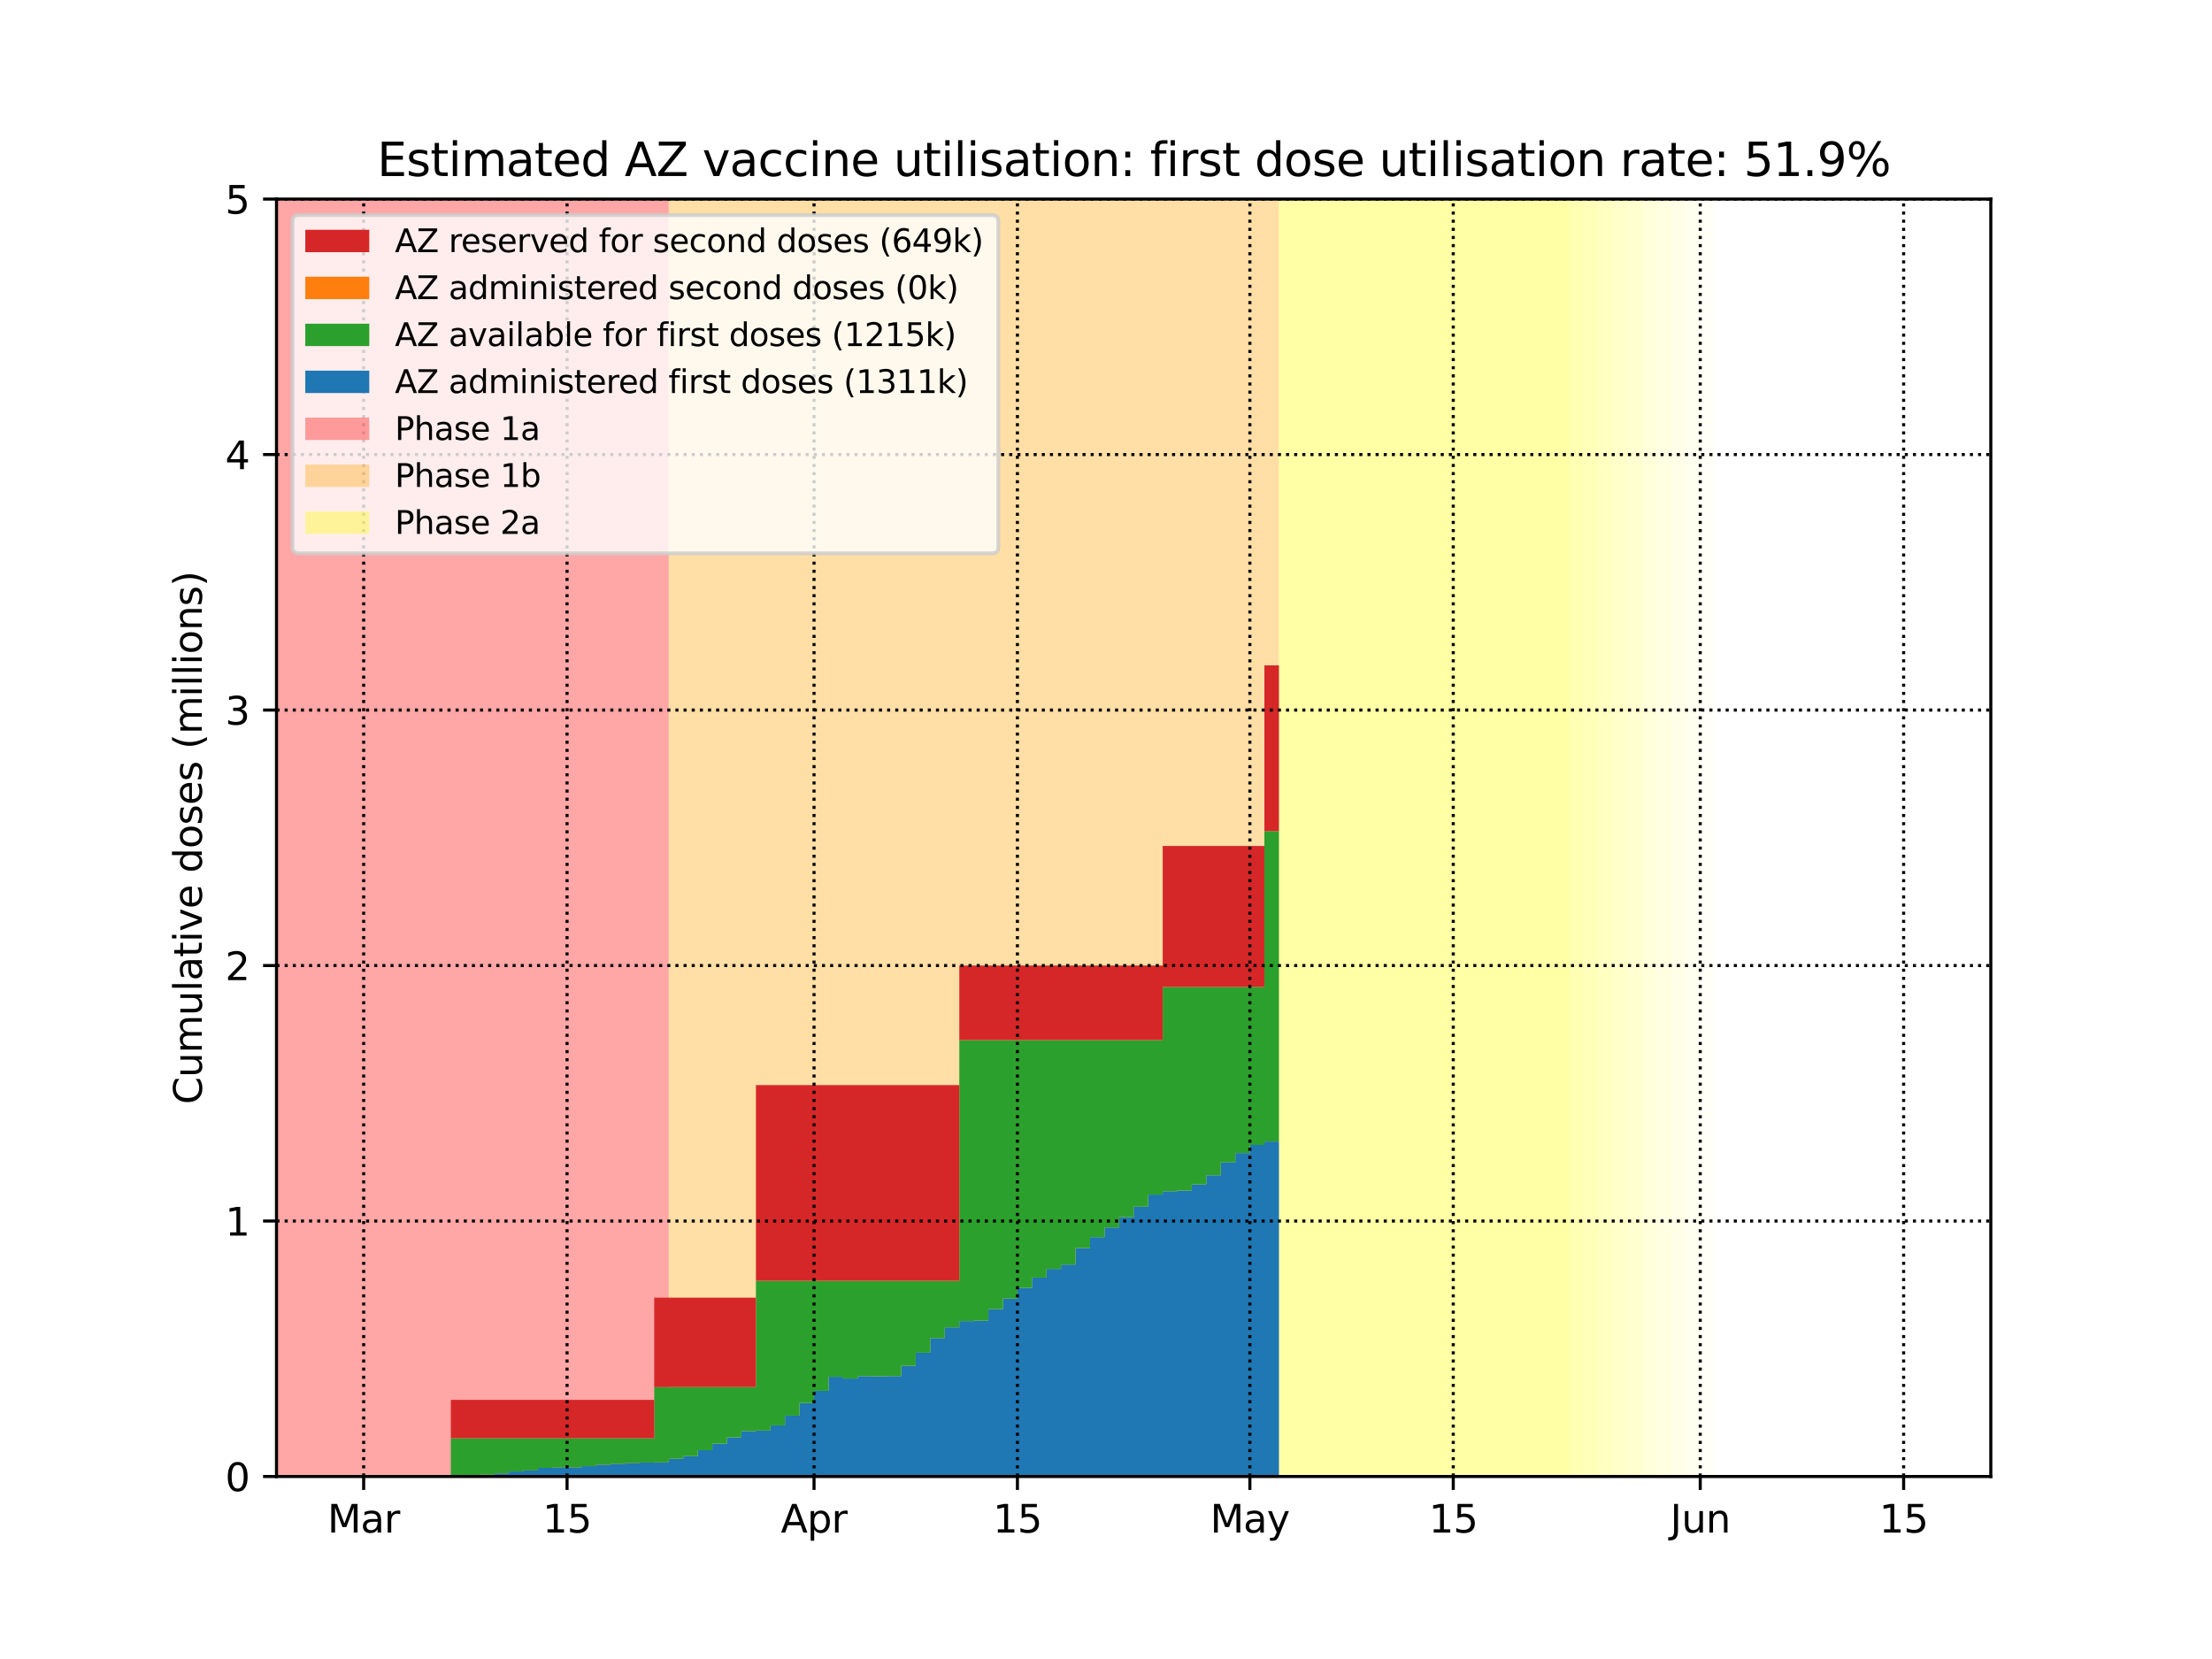 <?xml version="1.0" encoding="utf-8" standalone="no"?>
<!DOCTYPE svg PUBLIC "-//W3C//DTD SVG 1.1//EN"
  "http://www.w3.org/Graphics/SVG/1.1/DTD/svg11.dtd">
<svg height="432pt" version="1.1" viewBox="0 0 576 432" width="576pt" xmlns="http://www.w3.org/2000/svg" xmlns:xlink="http://www.w3.org/1999/xlink">
 <defs>
  <style type="text/css">*{stroke-linecap:butt;stroke-linejoin:round;}</style>
 </defs>
 <g id="figure_1">
  <g id="patch_1">
   <path d="M 0 432 
L 576 432 
L 576 0 
L 0 0 
z
" style="fill:#ffffff;"/>
  </g>
  <g id="axes_1">
   <g id="patch_2">
    <path d="M 72 384.48 
L 518.4 384.48 
L 518.4 51.84 
L 72 51.84 
z
" style="fill:#ffffff;"/>
   </g>
   <g id="PolyCollection_1">
    <defs>
     <path d="M 174.142 -47.52 
L 68.217 -47.52 
L 68.217 -380.16 
L 174.142 -380.16 
L 174.142 -380.16 
L 174.142 -47.52 
z
" id="m57d40c28d3"/>
    </defs>
    <g clip-path="url(#p12ba422e1f)">
     <use style="fill:#ff0000;fill-opacity:0.35;" x="0" xlink:href="#m57d40c28d3" y="432"/>
    </g>
   </g>
   <g id="PolyCollection_2">
    <defs>
     <path d="M 333.031 -47.52 
L 174.142 -47.52 
L 174.142 -380.16 
L 333.031 -380.16 
L 333.031 -380.16 
L 333.031 -47.52 
z
" id="mc947b58677"/>
    </defs>
    <g clip-path="url(#p12ba422e1f)">
     <use style="fill:#ffa500;fill-opacity:0.35;" x="0" xlink:href="#mc947b58677" y="432"/>
    </g>
   </g>
   <g id="PolyCollection_3">
    <defs>
     <path d="M 408.692 -47.52 
L 333.031 -47.52 
L 333.031 -380.16 
L 408.692 -380.16 
L 408.692 -380.16 
L 408.692 -47.52 
z
" id="m394407feb3"/>
    </defs>
    <g clip-path="url(#p12ba422e1f)">
     <use style="fill:#ffff00;fill-opacity:0.35;" x="0" xlink:href="#m394407feb3" y="432"/>
    </g>
   </g>
   <g id="PolyCollection_4">
    <defs>
     <path d="M 412.475 -47.52 
L 408.692 -47.52 
L 408.692 -380.16 
L 412.475 -380.16 
L 412.475 -380.16 
L 412.475 -47.52 
z
" id="m71883bcea6"/>
    </defs>
    <g clip-path="url(#p12ba422e1f)">
     <use style="fill:#ffff00;fill-opacity:0.3;" x="0" xlink:href="#m71883bcea6" y="432"/>
    </g>
   </g>
   <g id="PolyCollection_5">
    <defs>
     <path d="M 416.258 -47.52 
L 412.475 -47.52 
L 412.475 -380.16 
L 416.258 -380.16 
L 416.258 -380.16 
L 416.258 -47.52 
z
" id="m6dc335a648"/>
    </defs>
    <g clip-path="url(#p12ba422e1f)">
     <use style="fill:#ffff00;fill-opacity:0.27;" x="0" xlink:href="#m6dc335a648" y="432"/>
    </g>
   </g>
   <g id="PolyCollection_6">
    <defs>
     <path d="M 420.041 -47.52 
L 416.258 -47.52 
L 416.258 -380.16 
L 420.041 -380.16 
L 420.041 -380.16 
L 420.041 -47.52 
z
" id="mf72cb2ef13"/>
    </defs>
    <g clip-path="url(#p12ba422e1f)">
     <use style="fill:#ffff00;fill-opacity:0.24;" x="0" xlink:href="#mf72cb2ef13" y="432"/>
    </g>
   </g>
   <g id="PolyCollection_7">
    <defs>
     <path d="M 423.824 -47.52 
L 420.041 -47.52 
L 420.041 -380.16 
L 423.824 -380.16 
L 423.824 -380.16 
L 423.824 -47.52 
z
" id="mc4f35b1b24"/>
    </defs>
    <g clip-path="url(#p12ba422e1f)">
     <use style="fill:#ffff00;fill-opacity:0.21;" x="0" xlink:href="#mc4f35b1b24" y="432"/>
    </g>
   </g>
   <g id="PolyCollection_8">
    <defs>
     <path d="M 427.607 -47.52 
L 423.824 -47.52 
L 423.824 -380.16 
L 427.607 -380.16 
L 427.607 -380.16 
L 427.607 -47.52 
z
" id="m3f362f3808"/>
    </defs>
    <g clip-path="url(#p12ba422e1f)">
     <use style="fill:#ffff00;fill-opacity:0.18;" x="0" xlink:href="#m3f362f3808" y="432"/>
    </g>
   </g>
   <g id="PolyCollection_9">
    <defs>
     <path d="M 431.39 -47.52 
L 427.607 -47.52 
L 427.607 -380.16 
L 431.39 -380.16 
L 431.39 -380.16 
L 431.39 -47.52 
z
" id="m0018208388"/>
    </defs>
    <g clip-path="url(#p12ba422e1f)">
     <use style="fill:#ffff00;fill-opacity:0.15;" x="0" xlink:href="#m0018208388" y="432"/>
    </g>
   </g>
   <g id="PolyCollection_10">
    <defs>
     <path d="M 435.173 -47.52 
L 431.39 -47.52 
L 431.39 -380.16 
L 435.173 -380.16 
L 435.173 -380.16 
L 435.173 -47.52 
z
" id="me35e90e93c"/>
    </defs>
    <g clip-path="url(#p12ba422e1f)">
     <use style="fill:#ffff00;fill-opacity:0.12;" x="0" xlink:href="#me35e90e93c" y="432"/>
    </g>
   </g>
   <g id="PolyCollection_11">
    <defs>
     <path d="M 438.956 -47.52 
L 435.173 -47.52 
L 435.173 -380.16 
L 438.956 -380.16 
L 438.956 -380.16 
L 438.956 -47.52 
z
" id="me21c3f7b8c"/>
    </defs>
    <g clip-path="url(#p12ba422e1f)">
     <use style="fill:#ffff00;fill-opacity:0.09;" x="0" xlink:href="#me21c3f7b8c" y="432"/>
    </g>
   </g>
   <g id="PolyCollection_12">
    <defs>
     <path d="M 442.739 -47.52 
L 438.956 -47.52 
L 438.956 -380.16 
L 442.739 -380.16 
L 442.739 -380.16 
L 442.739 -47.52 
z
" id="m61277dfb69"/>
    </defs>
    <g clip-path="url(#p12ba422e1f)">
     <use style="fill:#ffff00;fill-opacity:0.06;" x="0" xlink:href="#m61277dfb69" y="432"/>
    </g>
   </g>
   <g id="PolyCollection_13">
    <defs>
     <path d="M 446.522 -47.52 
L 442.739 -47.52 
L 442.739 -380.16 
L 446.522 -380.16 
L 446.522 -380.16 
L 446.522 -47.52 
z
" id="m46956f2fc6"/>
    </defs>
    <g clip-path="url(#p12ba422e1f)">
     <use style="fill:#ffff00;fill-opacity:0.03;" x="0" xlink:href="#m46956f2fc6" y="432"/>
    </g>
   </g>
   <g id="PolyCollection_14">
    <defs>
     <path d="M 72 -47.52 
L 72 -47.52 
L 72 -47.52 
L 75.783 -47.52 
L 75.783 -47.52 
L 79.566 -47.52 
L 79.566 -47.52 
L 83.349 -47.52 
L 83.349 -47.52 
L 87.132 -47.52 
L 87.132 -47.52 
L 90.915 -47.52 
L 90.915 -47.52 
L 94.698 -47.52 
L 94.698 -47.52 
L 98.481 -47.52 
L 98.481 -47.52 
L 102.264 -47.52 
L 102.264 -47.52 
L 106.047 -47.52 
L 106.047 -47.52 
L 109.831 -47.52 
L 109.831 -47.52 
L 113.614 -47.52 
L 113.614 -47.52 
L 117.397 -47.52 
L 117.397 -47.52 
L 121.18 -47.52 
L 121.18 -47.52 
L 124.963 -47.52 
L 124.963 -47.52 
L 128.746 -47.52 
L 128.746 -47.52 
L 132.529 -47.52 
L 132.529 -47.52 
L 136.312 -47.52 
L 136.312 -47.52 
L 140.095 -47.52 
L 140.095 -47.52 
L 143.878 -47.52 
L 143.878 -47.52 
L 147.661 -47.52 
L 147.661 -47.52 
L 151.444 -47.52 
L 151.444 -47.52 
L 155.227 -47.52 
L 155.227 -47.52 
L 159.01 -47.52 
L 159.01 -47.52 
L 162.793 -47.52 
L 162.793 -47.52 
L 166.576 -47.52 
L 166.576 -47.52 
L 170.359 -47.52 
L 170.359 -47.52 
L 174.142 -47.52 
L 174.142 -47.52 
L 177.925 -47.52 
L 177.925 -47.52 
L 181.708 -47.52 
L 181.708 -47.52 
L 185.492 -47.52 
L 185.492 -47.52 
L 189.275 -47.52 
L 189.275 -47.52 
L 193.058 -47.52 
L 193.058 -47.52 
L 196.841 -47.52 
L 196.841 -47.52 
L 200.624 -47.52 
L 200.624 -47.52 
L 204.407 -47.52 
L 204.407 -47.52 
L 208.19 -47.52 
L 208.19 -47.52 
L 211.973 -47.52 
L 211.973 -47.52 
L 215.756 -47.52 
L 215.756 -47.52 
L 219.539 -47.52 
L 219.539 -47.52 
L 223.322 -47.52 
L 223.322 -47.52 
L 227.105 -47.52 
L 227.105 -47.52 
L 230.888 -47.52 
L 230.888 -47.52 
L 234.671 -47.52 
L 234.671 -47.52 
L 238.454 -47.52 
L 238.454 -47.52 
L 242.237 -47.52 
L 242.237 -47.52 
L 246.02 -47.52 
L 246.02 -47.52 
L 249.803 -47.52 
L 249.803 -47.52 
L 253.586 -47.52 
L 253.586 -47.52 
L 257.369 -47.52 
L 257.369 -47.52 
L 261.153 -47.52 
L 261.153 -47.52 
L 264.936 -47.52 
L 264.936 -47.52 
L 268.719 -47.52 
L 268.719 -47.52 
L 272.502 -47.52 
L 272.502 -47.52 
L 276.285 -47.52 
L 276.285 -47.52 
L 280.068 -47.52 
L 280.068 -47.52 
L 283.851 -47.52 
L 283.851 -47.52 
L 287.634 -47.52 
L 287.634 -47.52 
L 291.417 -47.52 
L 291.417 -47.52 
L 295.2 -47.52 
L 295.2 -47.52 
L 298.983 -47.52 
L 298.983 -47.52 
L 302.766 -47.52 
L 302.766 -47.52 
L 306.549 -47.52 
L 306.549 -47.52 
L 310.332 -47.52 
L 310.332 -47.52 
L 314.115 -47.52 
L 314.115 -47.52 
L 317.898 -47.52 
L 317.898 -47.52 
L 321.681 -47.52 
L 321.681 -47.52 
L 325.464 -47.52 
L 325.464 -47.52 
L 329.247 -47.52 
L 329.247 -47.52 
L 333.031 -47.52 
L 333.031 -134.755 
L 333.031 -134.755 
L 329.247 -134.755 
L 329.247 -133.855 
L 325.464 -133.855 
L 325.464 -131.755 
L 321.681 -131.755 
L 321.681 -129.309 
L 317.898 -129.309 
L 317.898 -125.966 
L 314.115 -125.966 
L 314.115 -123.591 
L 310.332 -123.591 
L 310.332 -121.984 
L 306.549 -121.984 
L 306.549 -121.806 
L 302.766 -121.806 
L 302.766 -120.949 
L 298.983 -120.949 
L 298.983 -117.777 
L 295.2 -117.777 
L 295.2 -115.063 
L 291.417 -115.063 
L 291.417 -112.372 
L 287.634 -112.372 
L 287.634 -109.85 
L 283.851 -109.85 
L 283.851 -107.027 
L 280.068 -107.027 
L 280.068 -102.705 
L 276.285 -102.705 
L 276.285 -101.57 
L 272.502 -101.57 
L 272.502 -99.32 
L 268.719 -99.32 
L 268.719 -96.645 
L 264.936 -96.645 
L 264.936 -93.835 
L 261.153 -93.835 
L 261.153 -91.104 
L 257.369 -91.104 
L 257.369 -88.128 
L 253.586 -88.128 
L 253.586 -87.987 
L 249.803 -87.987 
L 249.803 -86.352 
L 246.02 -86.352 
L 246.02 -83.559 
L 242.237 -83.559 
L 242.237 -79.736 
L 238.454 -79.736 
L 238.454 -76.349 
L 234.671 -76.349 
L 234.671 -73.66 
L 230.888 -73.66 
L 230.888 -73.626 
L 227.105 -73.626 
L 227.105 -73.645 
L 223.322 -73.645 
L 223.322 -73.017 
L 219.539 -73.017 
L 219.539 -73.489 
L 215.756 -73.489 
L 215.756 -69.825 
L 211.973 -69.825 
L 211.973 -66.682 
L 208.19 -66.682 
L 208.19 -63.376 
L 204.407 -63.376 
L 204.407 -60.841 
L 200.624 -60.841 
L 200.624 -59.478 
L 196.841 -59.478 
L 196.841 -59.355 
L 193.058 -59.355 
L 193.058 -57.713 
L 189.275 -57.713 
L 189.275 -56.085 
L 185.492 -56.085 
L 185.492 -54.372 
L 181.708 -54.372 
L 181.708 -52.827 
L 177.925 -52.827 
L 177.925 -52.145 
L 174.142 -52.145 
L 174.142 -51.215 
L 170.359 -51.215 
L 170.359 -51.163 
L 166.576 -51.163 
L 166.576 -50.988 
L 162.793 -50.988 
L 162.793 -50.833 
L 159.01 -50.833 
L 159.01 -50.575 
L 155.227 -50.575 
L 155.227 -50.206 
L 151.444 -50.206 
L 151.444 -49.886 
L 147.661 -49.886 
L 147.661 -49.839 
L 143.878 -49.839 
L 143.878 -49.768 
L 140.095 -49.768 
L 140.095 -49.108 
L 136.312 -49.108 
L 136.312 -48.832 
L 132.529 -48.832 
L 132.529 -48.319 
L 128.746 -48.319 
L 128.746 -48.01 
L 124.963 -48.01 
L 124.963 -47.777 
L 121.18 -47.777 
L 121.18 -47.64 
L 117.397 -47.64 
L 117.397 -47.52 
L 113.614 -47.52 
L 113.614 -47.52 
L 109.831 -47.52 
L 109.831 -47.52 
L 106.047 -47.52 
L 106.047 -47.52 
L 102.264 -47.52 
L 102.264 -47.52 
L 98.481 -47.52 
L 98.481 -47.52 
L 94.698 -47.52 
L 94.698 -47.52 
L 90.915 -47.52 
L 90.915 -47.52 
L 87.132 -47.52 
L 87.132 -47.52 
L 83.349 -47.52 
L 83.349 -47.52 
L 79.566 -47.52 
L 79.566 -47.52 
L 75.783 -47.52 
L 75.783 -47.52 
L 72 -47.52 
L 72 -47.52 
z
" id="m3a3814f78c"/>
    </defs>
    <g clip-path="url(#p12ba422e1f)">
     <use style="fill:#1f77b4;" x="0" xlink:href="#m3a3814f78c" y="432"/>
    </g>
   </g>
   <g id="PolyCollection_15">
    <defs>
     <path d="M 72 -47.52 
L 72 -47.52 
L 72 -47.52 
L 75.783 -47.52 
L 75.783 -47.52 
L 79.566 -47.52 
L 79.566 -47.52 
L 83.349 -47.52 
L 83.349 -47.52 
L 87.132 -47.52 
L 87.132 -47.52 
L 90.915 -47.52 
L 90.915 -47.52 
L 94.698 -47.52 
L 94.698 -47.52 
L 98.481 -47.52 
L 98.481 -47.52 
L 102.264 -47.52 
L 102.264 -47.52 
L 106.047 -47.52 
L 106.047 -47.52 
L 109.831 -47.52 
L 109.831 -47.52 
L 113.614 -47.52 
L 113.614 -47.52 
L 117.397 -47.52 
L 117.397 -47.64 
L 121.18 -47.64 
L 121.18 -47.777 
L 124.963 -47.777 
L 124.963 -48.01 
L 128.746 -48.01 
L 128.746 -48.319 
L 132.529 -48.319 
L 132.529 -48.832 
L 136.312 -48.832 
L 136.312 -49.108 
L 140.095 -49.108 
L 140.095 -49.768 
L 143.878 -49.768 
L 143.878 -49.839 
L 147.661 -49.839 
L 147.661 -49.886 
L 151.444 -49.886 
L 151.444 -50.206 
L 155.227 -50.206 
L 155.227 -50.575 
L 159.01 -50.575 
L 159.01 -50.833 
L 162.793 -50.833 
L 162.793 -50.988 
L 166.576 -50.988 
L 166.576 -51.163 
L 170.359 -51.163 
L 170.359 -51.215 
L 174.142 -51.215 
L 174.142 -52.145 
L 177.925 -52.145 
L 177.925 -52.827 
L 181.708 -52.827 
L 181.708 -54.372 
L 185.492 -54.372 
L 185.492 -56.085 
L 189.275 -56.085 
L 189.275 -57.713 
L 193.058 -57.713 
L 193.058 -59.355 
L 196.841 -59.355 
L 196.841 -59.478 
L 200.624 -59.478 
L 200.624 -60.841 
L 204.407 -60.841 
L 204.407 -63.376 
L 208.19 -63.376 
L 208.19 -66.682 
L 211.973 -66.682 
L 211.973 -69.825 
L 215.756 -69.825 
L 215.756 -73.489 
L 219.539 -73.489 
L 219.539 -73.017 
L 223.322 -73.017 
L 223.322 -73.645 
L 227.105 -73.645 
L 227.105 -73.626 
L 230.888 -73.626 
L 230.888 -73.66 
L 234.671 -73.66 
L 234.671 -76.349 
L 238.454 -76.349 
L 238.454 -79.736 
L 242.237 -79.736 
L 242.237 -83.559 
L 246.02 -83.559 
L 246.02 -86.352 
L 249.803 -86.352 
L 249.803 -87.987 
L 253.586 -87.987 
L 253.586 -88.128 
L 257.369 -88.128 
L 257.369 -91.104 
L 261.153 -91.104 
L 261.153 -93.835 
L 264.936 -93.835 
L 264.936 -96.645 
L 268.719 -96.645 
L 268.719 -99.32 
L 272.502 -99.32 
L 272.502 -101.57 
L 276.285 -101.57 
L 276.285 -102.705 
L 280.068 -102.705 
L 280.068 -107.027 
L 283.851 -107.027 
L 283.851 -109.85 
L 287.634 -109.85 
L 287.634 -112.372 
L 291.417 -112.372 
L 291.417 -115.063 
L 295.2 -115.063 
L 295.2 -117.777 
L 298.983 -117.777 
L 298.983 -120.949 
L 302.766 -120.949 
L 302.766 -121.806 
L 306.549 -121.806 
L 306.549 -121.984 
L 310.332 -121.984 
L 310.332 -123.591 
L 314.115 -123.591 
L 314.115 -125.966 
L 317.898 -125.966 
L 317.898 -129.309 
L 321.681 -129.309 
L 321.681 -131.755 
L 325.464 -131.755 
L 325.464 -133.855 
L 329.247 -133.855 
L 329.247 -134.755 
L 333.031 -134.755 
L 333.031 -215.579 
L 333.031 -215.579 
L 329.247 -215.579 
L 329.247 -174.997 
L 325.464 -174.997 
L 325.464 -174.997 
L 321.681 -174.997 
L 321.681 -174.997 
L 317.898 -174.997 
L 317.898 -174.997 
L 314.115 -174.997 
L 314.115 -174.997 
L 310.332 -174.997 
L 310.332 -174.997 
L 306.549 -174.997 
L 306.549 -174.997 
L 302.766 -174.997 
L 302.766 -161.16 
L 298.983 -161.16 
L 298.983 -161.16 
L 295.2 -161.16 
L 295.2 -161.16 
L 291.417 -161.16 
L 291.417 -161.16 
L 287.634 -161.16 
L 287.634 -161.16 
L 283.851 -161.16 
L 283.851 -161.16 
L 280.068 -161.16 
L 280.068 -161.16 
L 276.285 -161.16 
L 276.285 -161.16 
L 272.502 -161.16 
L 272.502 -161.16 
L 268.719 -161.16 
L 268.719 -161.16 
L 264.936 -161.16 
L 264.936 -161.16 
L 261.153 -161.16 
L 261.153 -161.16 
L 257.369 -161.16 
L 257.369 -161.16 
L 253.586 -161.16 
L 253.586 -161.16 
L 249.803 -161.16 
L 249.803 -98.48 
L 246.02 -98.48 
L 246.02 -98.48 
L 242.237 -98.48 
L 242.237 -98.48 
L 238.454 -98.48 
L 238.454 -98.48 
L 234.671 -98.48 
L 234.671 -98.48 
L 230.888 -98.48 
L 230.888 -98.48 
L 227.105 -98.48 
L 227.105 -98.48 
L 223.322 -98.48 
L 223.322 -98.48 
L 219.539 -98.48 
L 219.539 -98.48 
L 215.756 -98.48 
L 215.756 -98.48 
L 211.973 -98.48 
L 211.973 -98.48 
L 208.19 -98.48 
L 208.19 -98.48 
L 204.407 -98.48 
L 204.407 -98.48 
L 200.624 -98.48 
L 200.624 -98.48 
L 196.841 -98.48 
L 196.841 -70.805 
L 193.058 -70.805 
L 193.058 -70.805 
L 189.275 -70.805 
L 189.275 -70.805 
L 185.492 -70.805 
L 185.492 -70.805 
L 181.708 -70.805 
L 181.708 -70.805 
L 177.925 -70.805 
L 177.925 -70.805 
L 174.142 -70.805 
L 174.142 -70.805 
L 170.359 -70.805 
L 170.359 -57.499 
L 166.576 -57.499 
L 166.576 -57.499 
L 162.793 -57.499 
L 162.793 -57.499 
L 159.01 -57.499 
L 159.01 -57.499 
L 155.227 -57.499 
L 155.227 -57.499 
L 151.444 -57.499 
L 151.444 -57.499 
L 147.661 -57.499 
L 147.661 -57.499 
L 143.878 -57.499 
L 143.878 -57.499 
L 140.095 -57.499 
L 140.095 -57.499 
L 136.312 -57.499 
L 136.312 -57.499 
L 132.529 -57.499 
L 132.529 -57.499 
L 128.746 -57.499 
L 128.746 -57.499 
L 124.963 -57.499 
L 124.963 -57.499 
L 121.18 -57.499 
L 121.18 -57.499 
L 117.397 -57.499 
L 117.397 -47.52 
L 113.614 -47.52 
L 113.614 -47.52 
L 109.831 -47.52 
L 109.831 -47.52 
L 106.047 -47.52 
L 106.047 -47.52 
L 102.264 -47.52 
L 102.264 -47.52 
L 98.481 -47.52 
L 98.481 -47.52 
L 94.698 -47.52 
L 94.698 -47.52 
L 90.915 -47.52 
L 90.915 -47.52 
L 87.132 -47.52 
L 87.132 -47.52 
L 83.349 -47.52 
L 83.349 -47.52 
L 79.566 -47.52 
L 79.566 -47.52 
L 75.783 -47.52 
L 75.783 -47.52 
L 72 -47.52 
L 72 -47.52 
z
" id="m084b63491b"/>
    </defs>
    <g clip-path="url(#p12ba422e1f)">
     <use style="fill:#2ca02c;" x="0" xlink:href="#m084b63491b" y="432"/>
    </g>
   </g>
   <g id="PolyCollection_16">
    <defs>
     <path d="M 72 -47.52 
L 72 -47.52 
L 72 -47.52 
L 75.783 -47.52 
L 75.783 -47.52 
L 79.566 -47.52 
L 79.566 -47.52 
L 83.349 -47.52 
L 83.349 -47.52 
L 87.132 -47.52 
L 87.132 -47.52 
L 90.915 -47.52 
L 90.915 -47.52 
L 94.698 -47.52 
L 94.698 -47.52 
L 98.481 -47.52 
L 98.481 -47.52 
L 102.264 -47.52 
L 102.264 -47.52 
L 106.047 -47.52 
L 106.047 -47.52 
L 109.831 -47.52 
L 109.831 -47.52 
L 113.614 -47.52 
L 113.614 -47.52 
L 117.397 -47.52 
L 117.397 -57.499 
L 121.18 -57.499 
L 121.18 -57.499 
L 124.963 -57.499 
L 124.963 -57.499 
L 128.746 -57.499 
L 128.746 -57.499 
L 132.529 -57.499 
L 132.529 -57.499 
L 136.312 -57.499 
L 136.312 -57.499 
L 140.095 -57.499 
L 140.095 -57.499 
L 143.878 -57.499 
L 143.878 -57.499 
L 147.661 -57.499 
L 147.661 -57.499 
L 151.444 -57.499 
L 151.444 -57.499 
L 155.227 -57.499 
L 155.227 -57.499 
L 159.01 -57.499 
L 159.01 -57.499 
L 162.793 -57.499 
L 162.793 -57.499 
L 166.576 -57.499 
L 166.576 -57.499 
L 170.359 -57.499 
L 170.359 -70.805 
L 174.142 -70.805 
L 174.142 -70.805 
L 177.925 -70.805 
L 177.925 -70.805 
L 181.708 -70.805 
L 181.708 -70.805 
L 185.492 -70.805 
L 185.492 -70.805 
L 189.275 -70.805 
L 189.275 -70.805 
L 193.058 -70.805 
L 193.058 -70.805 
L 196.841 -70.805 
L 196.841 -98.48 
L 200.624 -98.48 
L 200.624 -98.48 
L 204.407 -98.48 
L 204.407 -98.48 
L 208.19 -98.48 
L 208.19 -98.48 
L 211.973 -98.48 
L 211.973 -98.48 
L 215.756 -98.48 
L 215.756 -98.48 
L 219.539 -98.48 
L 219.539 -98.48 
L 223.322 -98.48 
L 223.322 -98.48 
L 227.105 -98.48 
L 227.105 -98.48 
L 230.888 -98.48 
L 230.888 -98.48 
L 234.671 -98.48 
L 234.671 -98.48 
L 238.454 -98.48 
L 238.454 -98.48 
L 242.237 -98.48 
L 242.237 -98.48 
L 246.02 -98.48 
L 246.02 -98.48 
L 249.803 -98.48 
L 249.803 -161.16 
L 253.586 -161.16 
L 253.586 -161.16 
L 257.369 -161.16 
L 257.369 -161.16 
L 261.153 -161.16 
L 261.153 -161.16 
L 264.936 -161.16 
L 264.936 -161.16 
L 268.719 -161.16 
L 268.719 -161.16 
L 272.502 -161.16 
L 272.502 -161.16 
L 276.285 -161.16 
L 276.285 -161.16 
L 280.068 -161.16 
L 280.068 -161.16 
L 283.851 -161.16 
L 283.851 -161.16 
L 287.634 -161.16 
L 287.634 -161.16 
L 291.417 -161.16 
L 291.417 -161.16 
L 295.2 -161.16 
L 295.2 -161.16 
L 298.983 -161.16 
L 298.983 -161.16 
L 302.766 -161.16 
L 302.766 -174.997 
L 306.549 -174.997 
L 306.549 -174.997 
L 310.332 -174.997 
L 310.332 -174.997 
L 314.115 -174.997 
L 314.115 -174.997 
L 317.898 -174.997 
L 317.898 -174.997 
L 321.681 -174.997 
L 321.681 -174.997 
L 325.464 -174.997 
L 325.464 -174.997 
L 329.247 -174.997 
L 329.247 -215.579 
L 333.031 -215.579 
L 333.031 -215.579 
L 333.031 -215.579 
L 329.247 -215.579 
L 329.247 -174.997 
L 325.464 -174.997 
L 325.464 -174.997 
L 321.681 -174.997 
L 321.681 -174.997 
L 317.898 -174.997 
L 317.898 -174.997 
L 314.115 -174.997 
L 314.115 -174.997 
L 310.332 -174.997 
L 310.332 -174.997 
L 306.549 -174.997 
L 306.549 -174.997 
L 302.766 -174.997 
L 302.766 -161.16 
L 298.983 -161.16 
L 298.983 -161.16 
L 295.2 -161.16 
L 295.2 -161.16 
L 291.417 -161.16 
L 291.417 -161.16 
L 287.634 -161.16 
L 287.634 -161.16 
L 283.851 -161.16 
L 283.851 -161.16 
L 280.068 -161.16 
L 280.068 -161.16 
L 276.285 -161.16 
L 276.285 -161.16 
L 272.502 -161.16 
L 272.502 -161.16 
L 268.719 -161.16 
L 268.719 -161.16 
L 264.936 -161.16 
L 264.936 -161.16 
L 261.153 -161.16 
L 261.153 -161.16 
L 257.369 -161.16 
L 257.369 -161.16 
L 253.586 -161.16 
L 253.586 -161.16 
L 249.803 -161.16 
L 249.803 -98.48 
L 246.02 -98.48 
L 246.02 -98.48 
L 242.237 -98.48 
L 242.237 -98.48 
L 238.454 -98.48 
L 238.454 -98.48 
L 234.671 -98.48 
L 234.671 -98.48 
L 230.888 -98.48 
L 230.888 -98.48 
L 227.105 -98.48 
L 227.105 -98.48 
L 223.322 -98.48 
L 223.322 -98.48 
L 219.539 -98.48 
L 219.539 -98.48 
L 215.756 -98.48 
L 215.756 -98.48 
L 211.973 -98.48 
L 211.973 -98.48 
L 208.19 -98.48 
L 208.19 -98.48 
L 204.407 -98.48 
L 204.407 -98.48 
L 200.624 -98.48 
L 200.624 -98.48 
L 196.841 -98.48 
L 196.841 -70.805 
L 193.058 -70.805 
L 193.058 -70.805 
L 189.275 -70.805 
L 189.275 -70.805 
L 185.492 -70.805 
L 185.492 -70.805 
L 181.708 -70.805 
L 181.708 -70.805 
L 177.925 -70.805 
L 177.925 -70.805 
L 174.142 -70.805 
L 174.142 -70.805 
L 170.359 -70.805 
L 170.359 -57.499 
L 166.576 -57.499 
L 166.576 -57.499 
L 162.793 -57.499 
L 162.793 -57.499 
L 159.01 -57.499 
L 159.01 -57.499 
L 155.227 -57.499 
L 155.227 -57.499 
L 151.444 -57.499 
L 151.444 -57.499 
L 147.661 -57.499 
L 147.661 -57.499 
L 143.878 -57.499 
L 143.878 -57.499 
L 140.095 -57.499 
L 140.095 -57.499 
L 136.312 -57.499 
L 136.312 -57.499 
L 132.529 -57.499 
L 132.529 -57.499 
L 128.746 -57.499 
L 128.746 -57.499 
L 124.963 -57.499 
L 124.963 -57.499 
L 121.18 -57.499 
L 121.18 -57.499 
L 117.397 -57.499 
L 117.397 -47.52 
L 113.614 -47.52 
L 113.614 -47.52 
L 109.831 -47.52 
L 109.831 -47.52 
L 106.047 -47.52 
L 106.047 -47.52 
L 102.264 -47.52 
L 102.264 -47.52 
L 98.481 -47.52 
L 98.481 -47.52 
L 94.698 -47.52 
L 94.698 -47.52 
L 90.915 -47.52 
L 90.915 -47.52 
L 87.132 -47.52 
L 87.132 -47.52 
L 83.349 -47.52 
L 83.349 -47.52 
L 79.566 -47.52 
L 79.566 -47.52 
L 75.783 -47.52 
L 75.783 -47.52 
L 72 -47.52 
L 72 -47.52 
z
" id="m12a4191218"/>
    </defs>
    <g clip-path="url(#p12ba422e1f)">
     <use style="fill:#ff7f0e;" x="0" xlink:href="#m12a4191218" y="432"/>
    </g>
   </g>
   <g id="PolyCollection_17">
    <defs>
     <path d="M 72 -47.52 
L 72 -47.52 
L 72 -47.52 
L 75.783 -47.52 
L 75.783 -47.52 
L 79.566 -47.52 
L 79.566 -47.52 
L 83.349 -47.52 
L 83.349 -47.52 
L 87.132 -47.52 
L 87.132 -47.52 
L 90.915 -47.52 
L 90.915 -47.52 
L 94.698 -47.52 
L 94.698 -47.52 
L 98.481 -47.52 
L 98.481 -47.52 
L 102.264 -47.52 
L 102.264 -47.52 
L 106.047 -47.52 
L 106.047 -47.52 
L 109.831 -47.52 
L 109.831 -47.52 
L 113.614 -47.52 
L 113.614 -47.52 
L 117.397 -47.52 
L 117.397 -57.499 
L 121.18 -57.499 
L 121.18 -57.499 
L 124.963 -57.499 
L 124.963 -57.499 
L 128.746 -57.499 
L 128.746 -57.499 
L 132.529 -57.499 
L 132.529 -57.499 
L 136.312 -57.499 
L 136.312 -57.499 
L 140.095 -57.499 
L 140.095 -57.499 
L 143.878 -57.499 
L 143.878 -57.499 
L 147.661 -57.499 
L 147.661 -57.499 
L 151.444 -57.499 
L 151.444 -57.499 
L 155.227 -57.499 
L 155.227 -57.499 
L 159.01 -57.499 
L 159.01 -57.499 
L 162.793 -57.499 
L 162.793 -57.499 
L 166.576 -57.499 
L 166.576 -57.499 
L 170.359 -57.499 
L 170.359 -70.805 
L 174.142 -70.805 
L 174.142 -70.805 
L 177.925 -70.805 
L 177.925 -70.805 
L 181.708 -70.805 
L 181.708 -70.805 
L 185.492 -70.805 
L 185.492 -70.805 
L 189.275 -70.805 
L 189.275 -70.805 
L 193.058 -70.805 
L 193.058 -70.805 
L 196.841 -70.805 
L 196.841 -98.48 
L 200.624 -98.48 
L 200.624 -98.48 
L 204.407 -98.48 
L 204.407 -98.48 
L 208.19 -98.48 
L 208.19 -98.48 
L 211.973 -98.48 
L 211.973 -98.48 
L 215.756 -98.48 
L 215.756 -98.48 
L 219.539 -98.48 
L 219.539 -98.48 
L 223.322 -98.48 
L 223.322 -98.48 
L 227.105 -98.48 
L 227.105 -98.48 
L 230.888 -98.48 
L 230.888 -98.48 
L 234.671 -98.48 
L 234.671 -98.48 
L 238.454 -98.48 
L 238.454 -98.48 
L 242.237 -98.48 
L 242.237 -98.48 
L 246.02 -98.48 
L 246.02 -98.48 
L 249.803 -98.48 
L 249.803 -161.16 
L 253.586 -161.16 
L 253.586 -161.16 
L 257.369 -161.16 
L 257.369 -161.16 
L 261.153 -161.16 
L 261.153 -161.16 
L 264.936 -161.16 
L 264.936 -161.16 
L 268.719 -161.16 
L 268.719 -161.16 
L 272.502 -161.16 
L 272.502 -161.16 
L 276.285 -161.16 
L 276.285 -161.16 
L 280.068 -161.16 
L 280.068 -161.16 
L 283.851 -161.16 
L 283.851 -161.16 
L 287.634 -161.16 
L 287.634 -161.16 
L 291.417 -161.16 
L 291.417 -161.16 
L 295.2 -161.16 
L 295.2 -161.16 
L 298.983 -161.16 
L 298.983 -161.16 
L 302.766 -161.16 
L 302.766 -174.997 
L 306.549 -174.997 
L 306.549 -174.997 
L 310.332 -174.997 
L 310.332 -174.997 
L 314.115 -174.997 
L 314.115 -174.997 
L 317.898 -174.997 
L 317.898 -174.997 
L 321.681 -174.997 
L 321.681 -174.997 
L 325.464 -174.997 
L 325.464 -174.997 
L 329.247 -174.997 
L 329.247 -215.579 
L 333.031 -215.579 
L 333.031 -258.746 
L 333.031 -258.746 
L 329.247 -258.746 
L 329.247 -211.711 
L 325.464 -211.711 
L 325.464 -211.711 
L 321.681 -211.711 
L 321.681 -211.711 
L 317.898 -211.711 
L 317.898 -211.711 
L 314.115 -211.711 
L 314.115 -211.711 
L 310.332 -211.711 
L 310.332 -211.711 
L 306.549 -211.711 
L 306.549 -211.711 
L 302.766 -211.711 
L 302.766 -180.576 
L 298.983 -180.576 
L 298.983 -180.576 
L 295.2 -180.576 
L 295.2 -180.576 
L 291.417 -180.576 
L 291.417 -180.576 
L 287.634 -180.576 
L 287.634 -180.576 
L 283.851 -180.576 
L 283.851 -180.576 
L 280.068 -180.576 
L 280.068 -180.576 
L 276.285 -180.576 
L 276.285 -180.576 
L 272.502 -180.576 
L 272.502 -180.576 
L 268.719 -180.576 
L 268.719 -180.576 
L 264.936 -180.576 
L 264.936 -180.576 
L 261.153 -180.576 
L 261.153 -180.576 
L 257.369 -180.576 
L 257.369 -180.576 
L 253.586 -180.576 
L 253.586 -180.576 
L 249.803 -180.576 
L 249.803 -149.441 
L 246.02 -149.441 
L 246.02 -149.441 
L 242.237 -149.441 
L 242.237 -149.441 
L 238.454 -149.441 
L 238.454 -149.441 
L 234.671 -149.441 
L 234.671 -149.441 
L 230.888 -149.441 
L 230.888 -149.441 
L 227.105 -149.441 
L 227.105 -149.441 
L 223.322 -149.441 
L 223.322 -149.441 
L 219.539 -149.441 
L 219.539 -149.441 
L 215.756 -149.441 
L 215.756 -149.441 
L 211.973 -149.441 
L 211.973 -149.441 
L 208.19 -149.441 
L 208.19 -149.441 
L 204.407 -149.441 
L 204.407 -149.441 
L 200.624 -149.441 
L 200.624 -149.441 
L 196.841 -149.441 
L 196.841 -94.09 
L 193.058 -94.09 
L 193.058 -94.09 
L 189.275 -94.09 
L 189.275 -94.09 
L 185.492 -94.09 
L 185.492 -94.09 
L 181.708 -94.09 
L 181.708 -94.09 
L 177.925 -94.09 
L 177.925 -94.09 
L 174.142 -94.09 
L 174.142 -94.09 
L 170.359 -94.09 
L 170.359 -67.478 
L 166.576 -67.478 
L 166.576 -67.478 
L 162.793 -67.478 
L 162.793 -67.478 
L 159.01 -67.478 
L 159.01 -67.478 
L 155.227 -67.478 
L 155.227 -67.478 
L 151.444 -67.478 
L 151.444 -67.478 
L 147.661 -67.478 
L 147.661 -67.478 
L 143.878 -67.478 
L 143.878 -67.478 
L 140.095 -67.478 
L 140.095 -67.478 
L 136.312 -67.478 
L 136.312 -67.478 
L 132.529 -67.478 
L 132.529 -67.478 
L 128.746 -67.478 
L 128.746 -67.478 
L 124.963 -67.478 
L 124.963 -67.478 
L 121.18 -67.478 
L 121.18 -67.478 
L 117.397 -67.478 
L 117.397 -47.52 
L 113.614 -47.52 
L 113.614 -47.52 
L 109.831 -47.52 
L 109.831 -47.52 
L 106.047 -47.52 
L 106.047 -47.52 
L 102.264 -47.52 
L 102.264 -47.52 
L 98.481 -47.52 
L 98.481 -47.52 
L 94.698 -47.52 
L 94.698 -47.52 
L 90.915 -47.52 
L 90.915 -47.52 
L 87.132 -47.52 
L 87.132 -47.52 
L 83.349 -47.52 
L 83.349 -47.52 
L 79.566 -47.52 
L 79.566 -47.52 
L 75.783 -47.52 
L 75.783 -47.52 
L 72 -47.52 
L 72 -47.52 
z
" id="m780cbddebb"/>
    </defs>
    <g clip-path="url(#p12ba422e1f)">
     <use style="fill:#d62728;" x="0" xlink:href="#m780cbddebb" y="432"/>
    </g>
   </g>
   <g id="matplotlib.axis_1">
    <g id="xtick_1">
     <g id="line2d_1">
      <path clip-path="url(#p12ba422e1f)" d="M 94.698 384.48 
L 94.698 51.84 
" style="fill:none;stroke:#000000;stroke-dasharray:0.8,1.32;stroke-dashoffset:0;stroke-width:0.8;"/>
     </g>
     <g id="line2d_2">
      <defs>
       <path d="M 0 0 
L 0 3.5 
" id="me6c6c888a7" style="stroke:#000000;stroke-width:0.8;"/>
      </defs>
      <g>
       <use style="stroke:#000000;stroke-width:0.8;" x="94.698" xlink:href="#me6c6c888a7" y="384.48"/>
      </g>
     </g>
     <g id="text_1">
      <!-- Mar -->
      <g transform="translate(85.265 399.078)scale(0.1 -0.1)">
       <defs>
        <path d="M 628 4666 
L 1569 4666 
L 2759 1491 
L 3956 4666 
L 4897 4666 
L 4897 0 
L 4281 0 
L 4281 4097 
L 3078 897 
L 2444 897 
L 1241 4097 
L 1241 0 
L 628 0 
L 628 4666 
z
" id="DejaVuSans-4d" transform="scale(0.016)"/>
        <path d="M 2194 1759 
Q 1497 1759 1228 1600 
Q 959 1441 959 1056 
Q 959 750 1161 570 
Q 1363 391 1709 391 
Q 2188 391 2477 730 
Q 2766 1069 2766 1631 
L 2766 1759 
L 2194 1759 
z
M 3341 1997 
L 3341 0 
L 2766 0 
L 2766 531 
Q 2569 213 2275 61 
Q 1981 -91 1556 -91 
Q 1019 -91 701 211 
Q 384 513 384 1019 
Q 384 1609 779 1909 
Q 1175 2209 1959 2209 
L 2766 2209 
L 2766 2266 
Q 2766 2663 2505 2880 
Q 2244 3097 1772 3097 
Q 1472 3097 1187 3025 
Q 903 2953 641 2809 
L 641 3341 
Q 956 3463 1253 3523 
Q 1550 3584 1831 3584 
Q 2591 3584 2966 3190 
Q 3341 2797 3341 1997 
z
" id="DejaVuSans-61" transform="scale(0.016)"/>
        <path d="M 2631 2963 
Q 2534 3019 2420 3045 
Q 2306 3072 2169 3072 
Q 1681 3072 1420 2755 
Q 1159 2438 1159 1844 
L 1159 0 
L 581 0 
L 581 3500 
L 1159 3500 
L 1159 2956 
Q 1341 3275 1631 3429 
Q 1922 3584 2338 3584 
Q 2397 3584 2469 3576 
Q 2541 3569 2628 3553 
L 2631 2963 
z
" id="DejaVuSans-72" transform="scale(0.016)"/>
       </defs>
       <use xlink:href="#DejaVuSans-4d"/>
       <use x="86.279" xlink:href="#DejaVuSans-61"/>
       <use x="147.559" xlink:href="#DejaVuSans-72"/>
      </g>
     </g>
    </g>
    <g id="xtick_2">
     <g id="line2d_3">
      <path clip-path="url(#p12ba422e1f)" d="M 147.661 384.48 
L 147.661 51.84 
" style="fill:none;stroke:#000000;stroke-dasharray:0.8,1.32;stroke-dashoffset:0;stroke-width:0.8;"/>
     </g>
     <g id="line2d_4">
      <g>
       <use style="stroke:#000000;stroke-width:0.8;" x="147.661" xlink:href="#me6c6c888a7" y="384.48"/>
      </g>
     </g>
     <g id="text_2">
      <!-- 15 -->
      <g transform="translate(141.299 399.078)scale(0.1 -0.1)">
       <defs>
        <path d="M 794 531 
L 1825 531 
L 1825 4091 
L 703 3866 
L 703 4441 
L 1819 4666 
L 2450 4666 
L 2450 531 
L 3481 531 
L 3481 0 
L 794 0 
L 794 531 
z
" id="DejaVuSans-31" transform="scale(0.016)"/>
        <path d="M 691 4666 
L 3169 4666 
L 3169 4134 
L 1269 4134 
L 1269 2991 
Q 1406 3038 1543 3061 
Q 1681 3084 1819 3084 
Q 2600 3084 3056 2656 
Q 3513 2228 3513 1497 
Q 3513 744 3044 326 
Q 2575 -91 1722 -91 
Q 1428 -91 1123 -41 
Q 819 9 494 109 
L 494 744 
Q 775 591 1075 516 
Q 1375 441 1709 441 
Q 2250 441 2565 725 
Q 2881 1009 2881 1497 
Q 2881 1984 2565 2268 
Q 2250 2553 1709 2553 
Q 1456 2553 1204 2497 
Q 953 2441 691 2322 
L 691 4666 
z
" id="DejaVuSans-35" transform="scale(0.016)"/>
       </defs>
       <use xlink:href="#DejaVuSans-31"/>
       <use x="63.623" xlink:href="#DejaVuSans-35"/>
      </g>
     </g>
    </g>
    <g id="xtick_3">
     <g id="line2d_5">
      <path clip-path="url(#p12ba422e1f)" d="M 211.973 384.48 
L 211.973 51.84 
" style="fill:none;stroke:#000000;stroke-dasharray:0.8,1.32;stroke-dashoffset:0;stroke-width:0.8;"/>
     </g>
     <g id="line2d_6">
      <g>
       <use style="stroke:#000000;stroke-width:0.8;" x="211.973" xlink:href="#me6c6c888a7" y="384.48"/>
      </g>
     </g>
     <g id="text_3">
      <!-- Apr -->
      <g transform="translate(203.323 399.078)scale(0.1 -0.1)">
       <defs>
        <path d="M 2188 4044 
L 1331 1722 
L 3047 1722 
L 2188 4044 
z
M 1831 4666 
L 2547 4666 
L 4325 0 
L 3669 0 
L 3244 1197 
L 1141 1197 
L 716 0 
L 50 0 
L 1831 4666 
z
" id="DejaVuSans-41" transform="scale(0.016)"/>
        <path d="M 1159 525 
L 1159 -1331 
L 581 -1331 
L 581 3500 
L 1159 3500 
L 1159 2969 
Q 1341 3281 1617 3432 
Q 1894 3584 2278 3584 
Q 2916 3584 3314 3078 
Q 3713 2572 3713 1747 
Q 3713 922 3314 415 
Q 2916 -91 2278 -91 
Q 1894 -91 1617 61 
Q 1341 213 1159 525 
z
M 3116 1747 
Q 3116 2381 2855 2742 
Q 2594 3103 2138 3103 
Q 1681 3103 1420 2742 
Q 1159 2381 1159 1747 
Q 1159 1113 1420 752 
Q 1681 391 2138 391 
Q 2594 391 2855 752 
Q 3116 1113 3116 1747 
z
" id="DejaVuSans-70" transform="scale(0.016)"/>
       </defs>
       <use xlink:href="#DejaVuSans-41"/>
       <use x="68.408" xlink:href="#DejaVuSans-70"/>
       <use x="131.885" xlink:href="#DejaVuSans-72"/>
      </g>
     </g>
    </g>
    <g id="xtick_4">
     <g id="line2d_7">
      <path clip-path="url(#p12ba422e1f)" d="M 264.936 384.48 
L 264.936 51.84 
" style="fill:none;stroke:#000000;stroke-dasharray:0.8,1.32;stroke-dashoffset:0;stroke-width:0.8;"/>
     </g>
     <g id="line2d_8">
      <g>
       <use style="stroke:#000000;stroke-width:0.8;" x="264.936" xlink:href="#me6c6c888a7" y="384.48"/>
      </g>
     </g>
     <g id="text_4">
      <!-- 15 -->
      <g transform="translate(258.573 399.078)scale(0.1 -0.1)">
       <use xlink:href="#DejaVuSans-31"/>
       <use x="63.623" xlink:href="#DejaVuSans-35"/>
      </g>
     </g>
    </g>
    <g id="xtick_5">
     <g id="line2d_9">
      <path clip-path="url(#p12ba422e1f)" d="M 325.464 384.48 
L 325.464 51.84 
" style="fill:none;stroke:#000000;stroke-dasharray:0.8,1.32;stroke-dashoffset:0;stroke-width:0.8;"/>
     </g>
     <g id="line2d_10">
      <g>
       <use style="stroke:#000000;stroke-width:0.8;" x="325.464" xlink:href="#me6c6c888a7" y="384.48"/>
      </g>
     </g>
     <g id="text_5">
      <!-- May -->
      <g transform="translate(315.127 399.078)scale(0.1 -0.1)">
       <defs>
        <path d="M 2059 -325 
Q 1816 -950 1584 -1140 
Q 1353 -1331 966 -1331 
L 506 -1331 
L 506 -850 
L 844 -850 
Q 1081 -850 1212 -737 
Q 1344 -625 1503 -206 
L 1606 56 
L 191 3500 
L 800 3500 
L 1894 763 
L 2988 3500 
L 3597 3500 
L 2059 -325 
z
" id="DejaVuSans-79" transform="scale(0.016)"/>
       </defs>
       <use xlink:href="#DejaVuSans-4d"/>
       <use x="86.279" xlink:href="#DejaVuSans-61"/>
       <use x="147.559" xlink:href="#DejaVuSans-79"/>
      </g>
     </g>
    </g>
    <g id="xtick_6">
     <g id="line2d_11">
      <path clip-path="url(#p12ba422e1f)" d="M 378.427 384.48 
L 378.427 51.84 
" style="fill:none;stroke:#000000;stroke-dasharray:0.8,1.32;stroke-dashoffset:0;stroke-width:0.8;"/>
     </g>
     <g id="line2d_12">
      <g>
       <use style="stroke:#000000;stroke-width:0.8;" x="378.427" xlink:href="#me6c6c888a7" y="384.48"/>
      </g>
     </g>
     <g id="text_6">
      <!-- 15 -->
      <g transform="translate(372.065 399.078)scale(0.1 -0.1)">
       <use xlink:href="#DejaVuSans-31"/>
       <use x="63.623" xlink:href="#DejaVuSans-35"/>
      </g>
     </g>
    </g>
    <g id="xtick_7">
     <g id="line2d_13">
      <path clip-path="url(#p12ba422e1f)" d="M 442.739 384.48 
L 442.739 51.84 
" style="fill:none;stroke:#000000;stroke-dasharray:0.8,1.32;stroke-dashoffset:0;stroke-width:0.8;"/>
     </g>
     <g id="line2d_14">
      <g>
       <use style="stroke:#000000;stroke-width:0.8;" x="442.739" xlink:href="#me6c6c888a7" y="384.48"/>
      </g>
     </g>
     <g id="text_7">
      <!-- Jun -->
      <g transform="translate(434.926 399.078)scale(0.1 -0.1)">
       <defs>
        <path d="M 628 4666 
L 1259 4666 
L 1259 325 
Q 1259 -519 939 -900 
Q 619 -1281 -91 -1281 
L -331 -1281 
L -331 -750 
L -134 -750 
Q 284 -750 456 -515 
Q 628 -281 628 325 
L 628 4666 
z
" id="DejaVuSans-4a" transform="scale(0.016)"/>
        <path d="M 544 1381 
L 544 3500 
L 1119 3500 
L 1119 1403 
Q 1119 906 1312 657 
Q 1506 409 1894 409 
Q 2359 409 2629 706 
Q 2900 1003 2900 1516 
L 2900 3500 
L 3475 3500 
L 3475 0 
L 2900 0 
L 2900 538 
Q 2691 219 2414 64 
Q 2138 -91 1772 -91 
Q 1169 -91 856 284 
Q 544 659 544 1381 
z
M 1991 3584 
L 1991 3584 
z
" id="DejaVuSans-75" transform="scale(0.016)"/>
        <path d="M 3513 2113 
L 3513 0 
L 2938 0 
L 2938 2094 
Q 2938 2591 2744 2837 
Q 2550 3084 2163 3084 
Q 1697 3084 1428 2787 
Q 1159 2491 1159 1978 
L 1159 0 
L 581 0 
L 581 3500 
L 1159 3500 
L 1159 2956 
Q 1366 3272 1645 3428 
Q 1925 3584 2291 3584 
Q 2894 3584 3203 3211 
Q 3513 2838 3513 2113 
z
" id="DejaVuSans-6e" transform="scale(0.016)"/>
       </defs>
       <use xlink:href="#DejaVuSans-4a"/>
       <use x="29.492" xlink:href="#DejaVuSans-75"/>
       <use x="92.871" xlink:href="#DejaVuSans-6e"/>
      </g>
     </g>
    </g>
    <g id="xtick_8">
     <g id="line2d_15">
      <path clip-path="url(#p12ba422e1f)" d="M 495.702 384.48 
L 495.702 51.84 
" style="fill:none;stroke:#000000;stroke-dasharray:0.8,1.32;stroke-dashoffset:0;stroke-width:0.8;"/>
     </g>
     <g id="line2d_16">
      <g>
       <use style="stroke:#000000;stroke-width:0.8;" x="495.702" xlink:href="#me6c6c888a7" y="384.48"/>
      </g>
     </g>
     <g id="text_8">
      <!-- 15 -->
      <g transform="translate(489.339 399.078)scale(0.1 -0.1)">
       <use xlink:href="#DejaVuSans-31"/>
       <use x="63.623" xlink:href="#DejaVuSans-35"/>
      </g>
     </g>
    </g>
   </g>
   <g id="matplotlib.axis_2">
    <g id="ytick_1">
     <g id="line2d_17">
      <path clip-path="url(#p12ba422e1f)" d="M 72 384.48 
L 518.4 384.48 
" style="fill:none;stroke:#000000;stroke-dasharray:0.8,1.32;stroke-dashoffset:0;stroke-width:0.8;"/>
     </g>
     <g id="line2d_18">
      <defs>
       <path d="M 0 0 
L -3.5 0 
" id="mb8f969a9bd" style="stroke:#000000;stroke-width:0.8;"/>
      </defs>
      <g>
       <use style="stroke:#000000;stroke-width:0.8;" x="72" xlink:href="#mb8f969a9bd" y="384.48"/>
      </g>
     </g>
     <g id="text_9">
      <!-- 0 -->
      <g transform="translate(58.638 388.279)scale(0.1 -0.1)">
       <defs>
        <path d="M 2034 4250 
Q 1547 4250 1301 3770 
Q 1056 3291 1056 2328 
Q 1056 1369 1301 889 
Q 1547 409 2034 409 
Q 2525 409 2770 889 
Q 3016 1369 3016 2328 
Q 3016 3291 2770 3770 
Q 2525 4250 2034 4250 
z
M 2034 4750 
Q 2819 4750 3233 4129 
Q 3647 3509 3647 2328 
Q 3647 1150 3233 529 
Q 2819 -91 2034 -91 
Q 1250 -91 836 529 
Q 422 1150 422 2328 
Q 422 3509 836 4129 
Q 1250 4750 2034 4750 
z
" id="DejaVuSans-30" transform="scale(0.016)"/>
       </defs>
       <use xlink:href="#DejaVuSans-30"/>
      </g>
     </g>
    </g>
    <g id="ytick_2">
     <g id="line2d_19">
      <path clip-path="url(#p12ba422e1f)" d="M 72 317.952 
L 518.4 317.952 
" style="fill:none;stroke:#000000;stroke-dasharray:0.8,1.32;stroke-dashoffset:0;stroke-width:0.8;"/>
     </g>
     <g id="line2d_20">
      <g>
       <use style="stroke:#000000;stroke-width:0.8;" x="72" xlink:href="#mb8f969a9bd" y="317.952"/>
      </g>
     </g>
     <g id="text_10">
      <!-- 1 -->
      <g transform="translate(58.638 321.751)scale(0.1 -0.1)">
       <use xlink:href="#DejaVuSans-31"/>
      </g>
     </g>
    </g>
    <g id="ytick_3">
     <g id="line2d_21">
      <path clip-path="url(#p12ba422e1f)" d="M 72 251.424 
L 518.4 251.424 
" style="fill:none;stroke:#000000;stroke-dasharray:0.8,1.32;stroke-dashoffset:0;stroke-width:0.8;"/>
     </g>
     <g id="line2d_22">
      <g>
       <use style="stroke:#000000;stroke-width:0.8;" x="72" xlink:href="#mb8f969a9bd" y="251.424"/>
      </g>
     </g>
     <g id="text_11">
      <!-- 2 -->
      <g transform="translate(58.638 255.223)scale(0.1 -0.1)">
       <defs>
        <path d="M 1228 531 
L 3431 531 
L 3431 0 
L 469 0 
L 469 531 
Q 828 903 1448 1529 
Q 2069 2156 2228 2338 
Q 2531 2678 2651 2914 
Q 2772 3150 2772 3378 
Q 2772 3750 2511 3984 
Q 2250 4219 1831 4219 
Q 1534 4219 1204 4116 
Q 875 4013 500 3803 
L 500 4441 
Q 881 4594 1212 4672 
Q 1544 4750 1819 4750 
Q 2544 4750 2975 4387 
Q 3406 4025 3406 3419 
Q 3406 3131 3298 2873 
Q 3191 2616 2906 2266 
Q 2828 2175 2409 1742 
Q 1991 1309 1228 531 
z
" id="DejaVuSans-32" transform="scale(0.016)"/>
       </defs>
       <use xlink:href="#DejaVuSans-32"/>
      </g>
     </g>
    </g>
    <g id="ytick_4">
     <g id="line2d_23">
      <path clip-path="url(#p12ba422e1f)" d="M 72 184.896 
L 518.4 184.896 
" style="fill:none;stroke:#000000;stroke-dasharray:0.8,1.32;stroke-dashoffset:0;stroke-width:0.8;"/>
     </g>
     <g id="line2d_24">
      <g>
       <use style="stroke:#000000;stroke-width:0.8;" x="72" xlink:href="#mb8f969a9bd" y="184.896"/>
      </g>
     </g>
     <g id="text_12">
      <!-- 3 -->
      <g transform="translate(58.638 188.695)scale(0.1 -0.1)">
       <defs>
        <path d="M 2597 2516 
Q 3050 2419 3304 2112 
Q 3559 1806 3559 1356 
Q 3559 666 3084 287 
Q 2609 -91 1734 -91 
Q 1441 -91 1130 -33 
Q 819 25 488 141 
L 488 750 
Q 750 597 1062 519 
Q 1375 441 1716 441 
Q 2309 441 2620 675 
Q 2931 909 2931 1356 
Q 2931 1769 2642 2001 
Q 2353 2234 1838 2234 
L 1294 2234 
L 1294 2753 
L 1863 2753 
Q 2328 2753 2575 2939 
Q 2822 3125 2822 3475 
Q 2822 3834 2567 4026 
Q 2313 4219 1838 4219 
Q 1578 4219 1281 4162 
Q 984 4106 628 3988 
L 628 4550 
Q 988 4650 1302 4700 
Q 1616 4750 1894 4750 
Q 2613 4750 3031 4423 
Q 3450 4097 3450 3541 
Q 3450 3153 3228 2886 
Q 3006 2619 2597 2516 
z
" id="DejaVuSans-33" transform="scale(0.016)"/>
       </defs>
       <use xlink:href="#DejaVuSans-33"/>
      </g>
     </g>
    </g>
    <g id="ytick_5">
     <g id="line2d_25">
      <path clip-path="url(#p12ba422e1f)" d="M 72 118.368 
L 518.4 118.368 
" style="fill:none;stroke:#000000;stroke-dasharray:0.8,1.32;stroke-dashoffset:0;stroke-width:0.8;"/>
     </g>
     <g id="line2d_26">
      <g>
       <use style="stroke:#000000;stroke-width:0.8;" x="72" xlink:href="#mb8f969a9bd" y="118.368"/>
      </g>
     </g>
     <g id="text_13">
      <!-- 4 -->
      <g transform="translate(58.638 122.167)scale(0.1 -0.1)">
       <defs>
        <path d="M 2419 4116 
L 825 1625 
L 2419 1625 
L 2419 4116 
z
M 2253 4666 
L 3047 4666 
L 3047 1625 
L 3713 1625 
L 3713 1100 
L 3047 1100 
L 3047 0 
L 2419 0 
L 2419 1100 
L 313 1100 
L 313 1709 
L 2253 4666 
z
" id="DejaVuSans-34" transform="scale(0.016)"/>
       </defs>
       <use xlink:href="#DejaVuSans-34"/>
      </g>
     </g>
    </g>
    <g id="ytick_6">
     <g id="line2d_27">
      <path clip-path="url(#p12ba422e1f)" d="M 72 51.84 
L 518.4 51.84 
" style="fill:none;stroke:#000000;stroke-dasharray:0.8,1.32;stroke-dashoffset:0;stroke-width:0.8;"/>
     </g>
     <g id="line2d_28">
      <g>
       <use style="stroke:#000000;stroke-width:0.8;" x="72" xlink:href="#mb8f969a9bd" y="51.84"/>
      </g>
     </g>
     <g id="text_14">
      <!-- 5 -->
      <g transform="translate(58.638 55.639)scale(0.1 -0.1)">
       <use xlink:href="#DejaVuSans-35"/>
      </g>
     </g>
    </g>
    <g id="text_15">
     <!-- Cumulative doses (millions) -->
     <g transform="translate(52.558 287.556)rotate(-90)scale(0.1 -0.1)">
      <defs>
       <path d="M 4122 4306 
L 4122 3641 
Q 3803 3938 3442 4084 
Q 3081 4231 2675 4231 
Q 1875 4231 1450 3742 
Q 1025 3253 1025 2328 
Q 1025 1406 1450 917 
Q 1875 428 2675 428 
Q 3081 428 3442 575 
Q 3803 722 4122 1019 
L 4122 359 
Q 3791 134 3420 21 
Q 3050 -91 2638 -91 
Q 1578 -91 968 557 
Q 359 1206 359 2328 
Q 359 3453 968 4101 
Q 1578 4750 2638 4750 
Q 3056 4750 3426 4639 
Q 3797 4528 4122 4306 
z
" id="DejaVuSans-43" transform="scale(0.016)"/>
       <path d="M 3328 2828 
Q 3544 3216 3844 3400 
Q 4144 3584 4550 3584 
Q 5097 3584 5394 3201 
Q 5691 2819 5691 2113 
L 5691 0 
L 5113 0 
L 5113 2094 
Q 5113 2597 4934 2840 
Q 4756 3084 4391 3084 
Q 3944 3084 3684 2787 
Q 3425 2491 3425 1978 
L 3425 0 
L 2847 0 
L 2847 2094 
Q 2847 2600 2669 2842 
Q 2491 3084 2119 3084 
Q 1678 3084 1418 2786 
Q 1159 2488 1159 1978 
L 1159 0 
L 581 0 
L 581 3500 
L 1159 3500 
L 1159 2956 
Q 1356 3278 1631 3431 
Q 1906 3584 2284 3584 
Q 2666 3584 2933 3390 
Q 3200 3197 3328 2828 
z
" id="DejaVuSans-6d" transform="scale(0.016)"/>
       <path d="M 603 4863 
L 1178 4863 
L 1178 0 
L 603 0 
L 603 4863 
z
" id="DejaVuSans-6c" transform="scale(0.016)"/>
       <path d="M 1172 4494 
L 1172 3500 
L 2356 3500 
L 2356 3053 
L 1172 3053 
L 1172 1153 
Q 1172 725 1289 603 
Q 1406 481 1766 481 
L 2356 481 
L 2356 0 
L 1766 0 
Q 1100 0 847 248 
Q 594 497 594 1153 
L 594 3053 
L 172 3053 
L 172 3500 
L 594 3500 
L 594 4494 
L 1172 4494 
z
" id="DejaVuSans-74" transform="scale(0.016)"/>
       <path d="M 603 3500 
L 1178 3500 
L 1178 0 
L 603 0 
L 603 3500 
z
M 603 4863 
L 1178 4863 
L 1178 4134 
L 603 4134 
L 603 4863 
z
" id="DejaVuSans-69" transform="scale(0.016)"/>
       <path d="M 191 3500 
L 800 3500 
L 1894 563 
L 2988 3500 
L 3597 3500 
L 2284 0 
L 1503 0 
L 191 3500 
z
" id="DejaVuSans-76" transform="scale(0.016)"/>
       <path d="M 3597 1894 
L 3597 1613 
L 953 1613 
Q 991 1019 1311 708 
Q 1631 397 2203 397 
Q 2534 397 2845 478 
Q 3156 559 3463 722 
L 3463 178 
Q 3153 47 2828 -22 
Q 2503 -91 2169 -91 
Q 1331 -91 842 396 
Q 353 884 353 1716 
Q 353 2575 817 3079 
Q 1281 3584 2069 3584 
Q 2775 3584 3186 3129 
Q 3597 2675 3597 1894 
z
M 3022 2063 
Q 3016 2534 2758 2815 
Q 2500 3097 2075 3097 
Q 1594 3097 1305 2825 
Q 1016 2553 972 2059 
L 3022 2063 
z
" id="DejaVuSans-65" transform="scale(0.016)"/>
       <path id="DejaVuSans-20" transform="scale(0.016)"/>
       <path d="M 2906 2969 
L 2906 4863 
L 3481 4863 
L 3481 0 
L 2906 0 
L 2906 525 
Q 2725 213 2448 61 
Q 2172 -91 1784 -91 
Q 1150 -91 751 415 
Q 353 922 353 1747 
Q 353 2572 751 3078 
Q 1150 3584 1784 3584 
Q 2172 3584 2448 3432 
Q 2725 3281 2906 2969 
z
M 947 1747 
Q 947 1113 1208 752 
Q 1469 391 1925 391 
Q 2381 391 2643 752 
Q 2906 1113 2906 1747 
Q 2906 2381 2643 2742 
Q 2381 3103 1925 3103 
Q 1469 3103 1208 2742 
Q 947 2381 947 1747 
z
" id="DejaVuSans-64" transform="scale(0.016)"/>
       <path d="M 1959 3097 
Q 1497 3097 1228 2736 
Q 959 2375 959 1747 
Q 959 1119 1226 758 
Q 1494 397 1959 397 
Q 2419 397 2687 759 
Q 2956 1122 2956 1747 
Q 2956 2369 2687 2733 
Q 2419 3097 1959 3097 
z
M 1959 3584 
Q 2709 3584 3137 3096 
Q 3566 2609 3566 1747 
Q 3566 888 3137 398 
Q 2709 -91 1959 -91 
Q 1206 -91 779 398 
Q 353 888 353 1747 
Q 353 2609 779 3096 
Q 1206 3584 1959 3584 
z
" id="DejaVuSans-6f" transform="scale(0.016)"/>
       <path d="M 2834 3397 
L 2834 2853 
Q 2591 2978 2328 3040 
Q 2066 3103 1784 3103 
Q 1356 3103 1142 2972 
Q 928 2841 928 2578 
Q 928 2378 1081 2264 
Q 1234 2150 1697 2047 
L 1894 2003 
Q 2506 1872 2764 1633 
Q 3022 1394 3022 966 
Q 3022 478 2636 193 
Q 2250 -91 1575 -91 
Q 1294 -91 989 -36 
Q 684 19 347 128 
L 347 722 
Q 666 556 975 473 
Q 1284 391 1588 391 
Q 1994 391 2212 530 
Q 2431 669 2431 922 
Q 2431 1156 2273 1281 
Q 2116 1406 1581 1522 
L 1381 1569 
Q 847 1681 609 1914 
Q 372 2147 372 2553 
Q 372 3047 722 3315 
Q 1072 3584 1716 3584 
Q 2034 3584 2315 3537 
Q 2597 3491 2834 3397 
z
" id="DejaVuSans-73" transform="scale(0.016)"/>
       <path d="M 1984 4856 
Q 1566 4138 1362 3434 
Q 1159 2731 1159 2009 
Q 1159 1288 1364 580 
Q 1569 -128 1984 -844 
L 1484 -844 
Q 1016 -109 783 600 
Q 550 1309 550 2009 
Q 550 2706 781 3412 
Q 1013 4119 1484 4856 
L 1984 4856 
z
" id="DejaVuSans-28" transform="scale(0.016)"/>
       <path d="M 513 4856 
L 1013 4856 
Q 1481 4119 1714 3412 
Q 1947 2706 1947 2009 
Q 1947 1309 1714 600 
Q 1481 -109 1013 -844 
L 513 -844 
Q 928 -128 1133 580 
Q 1338 1288 1338 2009 
Q 1338 2731 1133 3434 
Q 928 4138 513 4856 
z
" id="DejaVuSans-29" transform="scale(0.016)"/>
      </defs>
      <use xlink:href="#DejaVuSans-43"/>
      <use x="69.824" xlink:href="#DejaVuSans-75"/>
      <use x="133.203" xlink:href="#DejaVuSans-6d"/>
      <use x="230.615" xlink:href="#DejaVuSans-75"/>
      <use x="293.994" xlink:href="#DejaVuSans-6c"/>
      <use x="321.777" xlink:href="#DejaVuSans-61"/>
      <use x="383.057" xlink:href="#DejaVuSans-74"/>
      <use x="422.266" xlink:href="#DejaVuSans-69"/>
      <use x="450.049" xlink:href="#DejaVuSans-76"/>
      <use x="509.229" xlink:href="#DejaVuSans-65"/>
      <use x="570.752" xlink:href="#DejaVuSans-20"/>
      <use x="602.539" xlink:href="#DejaVuSans-64"/>
      <use x="666.016" xlink:href="#DejaVuSans-6f"/>
      <use x="727.197" xlink:href="#DejaVuSans-73"/>
      <use x="779.297" xlink:href="#DejaVuSans-65"/>
      <use x="840.82" xlink:href="#DejaVuSans-73"/>
      <use x="892.92" xlink:href="#DejaVuSans-20"/>
      <use x="924.707" xlink:href="#DejaVuSans-28"/>
      <use x="963.721" xlink:href="#DejaVuSans-6d"/>
      <use x="1061.133" xlink:href="#DejaVuSans-69"/>
      <use x="1088.916" xlink:href="#DejaVuSans-6c"/>
      <use x="1116.699" xlink:href="#DejaVuSans-6c"/>
      <use x="1144.482" xlink:href="#DejaVuSans-69"/>
      <use x="1172.266" xlink:href="#DejaVuSans-6f"/>
      <use x="1233.447" xlink:href="#DejaVuSans-6e"/>
      <use x="1296.826" xlink:href="#DejaVuSans-73"/>
      <use x="1348.926" xlink:href="#DejaVuSans-29"/>
     </g>
    </g>
   </g>
   <g id="patch_3">
    <path d="M 72 384.48 
L 72 51.84 
" style="fill:none;stroke:#000000;stroke-linecap:square;stroke-linejoin:miter;stroke-width:0.8;"/>
   </g>
   <g id="patch_4">
    <path d="M 518.4 384.48 
L 518.4 51.84 
" style="fill:none;stroke:#000000;stroke-linecap:square;stroke-linejoin:miter;stroke-width:0.8;"/>
   </g>
   <g id="patch_5">
    <path d="M 72 384.48 
L 518.4 384.48 
" style="fill:none;stroke:#000000;stroke-linecap:square;stroke-linejoin:miter;stroke-width:0.8;"/>
   </g>
   <g id="patch_6">
    <path d="M 72 51.84 
L 518.4 51.84 
" style="fill:none;stroke:#000000;stroke-linecap:square;stroke-linejoin:miter;stroke-width:0.8;"/>
   </g>
   <g id="text_16">
    <!-- Estimated AZ vaccine utilisation: first dose utilisation rate: 51.9% -->
    <g transform="translate(98.22 45.84)scale(0.12 -0.12)">
     <defs>
      <path d="M 628 4666 
L 3578 4666 
L 3578 4134 
L 1259 4134 
L 1259 2753 
L 3481 2753 
L 3481 2222 
L 1259 2222 
L 1259 531 
L 3634 531 
L 3634 0 
L 628 0 
L 628 4666 
z
" id="DejaVuSans-45" transform="scale(0.016)"/>
      <path d="M 359 4666 
L 4025 4666 
L 4025 4184 
L 1075 531 
L 4097 531 
L 4097 0 
L 288 0 
L 288 481 
L 3238 4134 
L 359 4134 
L 359 4666 
z
" id="DejaVuSans-5a" transform="scale(0.016)"/>
      <path d="M 3122 3366 
L 3122 2828 
Q 2878 2963 2633 3030 
Q 2388 3097 2138 3097 
Q 1578 3097 1268 2742 
Q 959 2388 959 1747 
Q 959 1106 1268 751 
Q 1578 397 2138 397 
Q 2388 397 2633 464 
Q 2878 531 3122 666 
L 3122 134 
Q 2881 22 2623 -34 
Q 2366 -91 2075 -91 
Q 1284 -91 818 406 
Q 353 903 353 1747 
Q 353 2603 823 3093 
Q 1294 3584 2113 3584 
Q 2378 3584 2631 3529 
Q 2884 3475 3122 3366 
z
" id="DejaVuSans-63" transform="scale(0.016)"/>
      <path d="M 750 794 
L 1409 794 
L 1409 0 
L 750 0 
L 750 794 
z
M 750 3309 
L 1409 3309 
L 1409 2516 
L 750 2516 
L 750 3309 
z
" id="DejaVuSans-3a" transform="scale(0.016)"/>
      <path d="M 2375 4863 
L 2375 4384 
L 1825 4384 
Q 1516 4384 1395 4259 
Q 1275 4134 1275 3809 
L 1275 3500 
L 2222 3500 
L 2222 3053 
L 1275 3053 
L 1275 0 
L 697 0 
L 697 3053 
L 147 3053 
L 147 3500 
L 697 3500 
L 697 3744 
Q 697 4328 969 4595 
Q 1241 4863 1831 4863 
L 2375 4863 
z
" id="DejaVuSans-66" transform="scale(0.016)"/>
      <path d="M 684 794 
L 1344 794 
L 1344 0 
L 684 0 
L 684 794 
z
" id="DejaVuSans-2e" transform="scale(0.016)"/>
      <path d="M 703 97 
L 703 672 
Q 941 559 1184 500 
Q 1428 441 1663 441 
Q 2288 441 2617 861 
Q 2947 1281 2994 2138 
Q 2813 1869 2534 1725 
Q 2256 1581 1919 1581 
Q 1219 1581 811 2004 
Q 403 2428 403 3163 
Q 403 3881 828 4315 
Q 1253 4750 1959 4750 
Q 2769 4750 3195 4129 
Q 3622 3509 3622 2328 
Q 3622 1225 3098 567 
Q 2575 -91 1691 -91 
Q 1453 -91 1209 -44 
Q 966 3 703 97 
z
M 1959 2075 
Q 2384 2075 2632 2365 
Q 2881 2656 2881 3163 
Q 2881 3666 2632 3958 
Q 2384 4250 1959 4250 
Q 1534 4250 1286 3958 
Q 1038 3666 1038 3163 
Q 1038 2656 1286 2365 
Q 1534 2075 1959 2075 
z
" id="DejaVuSans-39" transform="scale(0.016)"/>
      <path d="M 4653 2053 
Q 4381 2053 4226 1822 
Q 4072 1591 4072 1178 
Q 4072 772 4226 539 
Q 4381 306 4653 306 
Q 4919 306 5073 539 
Q 5228 772 5228 1178 
Q 5228 1588 5073 1820 
Q 4919 2053 4653 2053 
z
M 4653 2450 
Q 5147 2450 5437 2106 
Q 5728 1763 5728 1178 
Q 5728 594 5436 251 
Q 5144 -91 4653 -91 
Q 4153 -91 3862 251 
Q 3572 594 3572 1178 
Q 3572 1766 3864 2108 
Q 4156 2450 4653 2450 
z
M 1428 4353 
Q 1159 4353 1004 4120 
Q 850 3888 850 3481 
Q 850 3069 1003 2837 
Q 1156 2606 1428 2606 
Q 1700 2606 1854 2837 
Q 2009 3069 2009 3481 
Q 2009 3884 1853 4118 
Q 1697 4353 1428 4353 
z
M 4250 4750 
L 4750 4750 
L 1831 -91 
L 1331 -91 
L 4250 4750 
z
M 1428 4750 
Q 1922 4750 2215 4408 
Q 2509 4066 2509 3481 
Q 2509 2891 2217 2550 
Q 1925 2209 1428 2209 
Q 931 2209 642 2551 
Q 353 2894 353 3481 
Q 353 4063 643 4406 
Q 934 4750 1428 4750 
z
" id="DejaVuSans-25" transform="scale(0.016)"/>
     </defs>
     <use xlink:href="#DejaVuSans-45"/>
     <use x="63.184" xlink:href="#DejaVuSans-73"/>
     <use x="115.283" xlink:href="#DejaVuSans-74"/>
     <use x="154.492" xlink:href="#DejaVuSans-69"/>
     <use x="182.275" xlink:href="#DejaVuSans-6d"/>
     <use x="279.688" xlink:href="#DejaVuSans-61"/>
     <use x="340.967" xlink:href="#DejaVuSans-74"/>
     <use x="380.176" xlink:href="#DejaVuSans-65"/>
     <use x="441.699" xlink:href="#DejaVuSans-64"/>
     <use x="505.176" xlink:href="#DejaVuSans-20"/>
     <use x="536.963" xlink:href="#DejaVuSans-41"/>
     <use x="605.371" xlink:href="#DejaVuSans-5a"/>
     <use x="673.877" xlink:href="#DejaVuSans-20"/>
     <use x="705.664" xlink:href="#DejaVuSans-76"/>
     <use x="764.844" xlink:href="#DejaVuSans-61"/>
     <use x="826.123" xlink:href="#DejaVuSans-63"/>
     <use x="881.104" xlink:href="#DejaVuSans-63"/>
     <use x="936.084" xlink:href="#DejaVuSans-69"/>
     <use x="963.867" xlink:href="#DejaVuSans-6e"/>
     <use x="1027.246" xlink:href="#DejaVuSans-65"/>
     <use x="1088.77" xlink:href="#DejaVuSans-20"/>
     <use x="1120.557" xlink:href="#DejaVuSans-75"/>
     <use x="1183.936" xlink:href="#DejaVuSans-74"/>
     <use x="1223.145" xlink:href="#DejaVuSans-69"/>
     <use x="1250.928" xlink:href="#DejaVuSans-6c"/>
     <use x="1278.711" xlink:href="#DejaVuSans-69"/>
     <use x="1306.494" xlink:href="#DejaVuSans-73"/>
     <use x="1358.594" xlink:href="#DejaVuSans-61"/>
     <use x="1419.873" xlink:href="#DejaVuSans-74"/>
     <use x="1459.082" xlink:href="#DejaVuSans-69"/>
     <use x="1486.865" xlink:href="#DejaVuSans-6f"/>
     <use x="1548.047" xlink:href="#DejaVuSans-6e"/>
     <use x="1611.426" xlink:href="#DejaVuSans-3a"/>
     <use x="1645.117" xlink:href="#DejaVuSans-20"/>
     <use x="1676.904" xlink:href="#DejaVuSans-66"/>
     <use x="1712.109" xlink:href="#DejaVuSans-69"/>
     <use x="1739.893" xlink:href="#DejaVuSans-72"/>
     <use x="1781.006" xlink:href="#DejaVuSans-73"/>
     <use x="1833.105" xlink:href="#DejaVuSans-74"/>
     <use x="1872.314" xlink:href="#DejaVuSans-20"/>
     <use x="1904.102" xlink:href="#DejaVuSans-64"/>
     <use x="1967.578" xlink:href="#DejaVuSans-6f"/>
     <use x="2028.76" xlink:href="#DejaVuSans-73"/>
     <use x="2080.859" xlink:href="#DejaVuSans-65"/>
     <use x="2142.383" xlink:href="#DejaVuSans-20"/>
     <use x="2174.17" xlink:href="#DejaVuSans-75"/>
     <use x="2237.549" xlink:href="#DejaVuSans-74"/>
     <use x="2276.758" xlink:href="#DejaVuSans-69"/>
     <use x="2304.541" xlink:href="#DejaVuSans-6c"/>
     <use x="2332.324" xlink:href="#DejaVuSans-69"/>
     <use x="2360.107" xlink:href="#DejaVuSans-73"/>
     <use x="2412.207" xlink:href="#DejaVuSans-61"/>
     <use x="2473.486" xlink:href="#DejaVuSans-74"/>
     <use x="2512.695" xlink:href="#DejaVuSans-69"/>
     <use x="2540.479" xlink:href="#DejaVuSans-6f"/>
     <use x="2601.66" xlink:href="#DejaVuSans-6e"/>
     <use x="2665.039" xlink:href="#DejaVuSans-20"/>
     <use x="2696.826" xlink:href="#DejaVuSans-72"/>
     <use x="2737.939" xlink:href="#DejaVuSans-61"/>
     <use x="2799.219" xlink:href="#DejaVuSans-74"/>
     <use x="2838.428" xlink:href="#DejaVuSans-65"/>
     <use x="2899.951" xlink:href="#DejaVuSans-3a"/>
     <use x="2933.643" xlink:href="#DejaVuSans-20"/>
     <use x="2965.43" xlink:href="#DejaVuSans-35"/>
     <use x="3029.053" xlink:href="#DejaVuSans-31"/>
     <use x="3092.676" xlink:href="#DejaVuSans-2e"/>
     <use x="3124.463" xlink:href="#DejaVuSans-39"/>
     <use x="3188.086" xlink:href="#DejaVuSans-25"/>
    </g>
   </g>
   <g id="legend_1">
    <g id="patch_7">
     <path d="M 77.831 144.092 
L 258.3 144.092 
Q 259.966 144.092 259.966 142.426 
L 259.966 57.671 
Q 259.966 56.005 258.3 56.005 
L 77.831 56.005 
Q 76.165 56.005 76.165 57.671 
L 76.165 142.426 
Q 76.165 144.092 77.831 144.092 
z
" style="fill:#ffffff;opacity:0.8;stroke:#cccccc;stroke-linejoin:miter;"/>
    </g>
    <g id="patch_8">
     <path d="M 79.497 65.666 
L 96.157 65.666 
L 96.157 59.835 
L 79.497 59.835 
z
" style="fill:#d62728;"/>
    </g>
    <g id="text_17">
     <!-- AZ reserved for second doses (649k) -->
     <g transform="translate(102.821 65.666)scale(0.083 -0.083)">
      <defs>
       <path d="M 2113 2584 
Q 1688 2584 1439 2293 
Q 1191 2003 1191 1497 
Q 1191 994 1439 701 
Q 1688 409 2113 409 
Q 2538 409 2786 701 
Q 3034 994 3034 1497 
Q 3034 2003 2786 2293 
Q 2538 2584 2113 2584 
z
M 3366 4563 
L 3366 3988 
Q 3128 4100 2886 4159 
Q 2644 4219 2406 4219 
Q 1781 4219 1451 3797 
Q 1122 3375 1075 2522 
Q 1259 2794 1537 2939 
Q 1816 3084 2150 3084 
Q 2853 3084 3261 2657 
Q 3669 2231 3669 1497 
Q 3669 778 3244 343 
Q 2819 -91 2113 -91 
Q 1303 -91 875 529 
Q 447 1150 447 2328 
Q 447 3434 972 4092 
Q 1497 4750 2381 4750 
Q 2619 4750 2861 4703 
Q 3103 4656 3366 4563 
z
" id="DejaVuSans-36" transform="scale(0.016)"/>
       <path d="M 581 4863 
L 1159 4863 
L 1159 1991 
L 2875 3500 
L 3609 3500 
L 1753 1863 
L 3688 0 
L 2938 0 
L 1159 1709 
L 1159 0 
L 581 0 
L 581 4863 
z
" id="DejaVuSans-6b" transform="scale(0.016)"/>
      </defs>
      <use xlink:href="#DejaVuSans-41"/>
      <use x="68.408" xlink:href="#DejaVuSans-5a"/>
      <use x="136.914" xlink:href="#DejaVuSans-20"/>
      <use x="168.701" xlink:href="#DejaVuSans-72"/>
      <use x="207.564" xlink:href="#DejaVuSans-65"/>
      <use x="269.088" xlink:href="#DejaVuSans-73"/>
      <use x="321.188" xlink:href="#DejaVuSans-65"/>
      <use x="382.711" xlink:href="#DejaVuSans-72"/>
      <use x="423.824" xlink:href="#DejaVuSans-76"/>
      <use x="483.004" xlink:href="#DejaVuSans-65"/>
      <use x="544.527" xlink:href="#DejaVuSans-64"/>
      <use x="608.004" xlink:href="#DejaVuSans-20"/>
      <use x="639.791" xlink:href="#DejaVuSans-66"/>
      <use x="674.996" xlink:href="#DejaVuSans-6f"/>
      <use x="736.178" xlink:href="#DejaVuSans-72"/>
      <use x="777.291" xlink:href="#DejaVuSans-20"/>
      <use x="809.078" xlink:href="#DejaVuSans-73"/>
      <use x="861.178" xlink:href="#DejaVuSans-65"/>
      <use x="922.701" xlink:href="#DejaVuSans-63"/>
      <use x="977.682" xlink:href="#DejaVuSans-6f"/>
      <use x="1038.863" xlink:href="#DejaVuSans-6e"/>
      <use x="1102.242" xlink:href="#DejaVuSans-64"/>
      <use x="1165.719" xlink:href="#DejaVuSans-20"/>
      <use x="1197.506" xlink:href="#DejaVuSans-64"/>
      <use x="1260.982" xlink:href="#DejaVuSans-6f"/>
      <use x="1322.164" xlink:href="#DejaVuSans-73"/>
      <use x="1374.264" xlink:href="#DejaVuSans-65"/>
      <use x="1435.787" xlink:href="#DejaVuSans-73"/>
      <use x="1487.887" xlink:href="#DejaVuSans-20"/>
      <use x="1519.674" xlink:href="#DejaVuSans-28"/>
      <use x="1558.688" xlink:href="#DejaVuSans-36"/>
      <use x="1622.311" xlink:href="#DejaVuSans-34"/>
      <use x="1685.934" xlink:href="#DejaVuSans-39"/>
      <use x="1749.557" xlink:href="#DejaVuSans-6b"/>
      <use x="1807.467" xlink:href="#DejaVuSans-29"/>
     </g>
    </g>
    <g id="patch_9">
     <path d="M 79.497 77.893 
L 96.157 77.893 
L 96.157 72.062 
L 79.497 72.062 
z
" style="fill:#ff7f0e;"/>
    </g>
    <g id="text_18">
     <!-- AZ administered second doses (0k) -->
     <g transform="translate(102.821 77.893)scale(0.083 -0.083)">
      <use xlink:href="#DejaVuSans-41"/>
      <use x="68.408" xlink:href="#DejaVuSans-5a"/>
      <use x="136.914" xlink:href="#DejaVuSans-20"/>
      <use x="168.701" xlink:href="#DejaVuSans-61"/>
      <use x="229.98" xlink:href="#DejaVuSans-64"/>
      <use x="293.457" xlink:href="#DejaVuSans-6d"/>
      <use x="390.869" xlink:href="#DejaVuSans-69"/>
      <use x="418.652" xlink:href="#DejaVuSans-6e"/>
      <use x="482.031" xlink:href="#DejaVuSans-69"/>
      <use x="509.814" xlink:href="#DejaVuSans-73"/>
      <use x="561.914" xlink:href="#DejaVuSans-74"/>
      <use x="601.123" xlink:href="#DejaVuSans-65"/>
      <use x="662.646" xlink:href="#DejaVuSans-72"/>
      <use x="701.51" xlink:href="#DejaVuSans-65"/>
      <use x="763.033" xlink:href="#DejaVuSans-64"/>
      <use x="826.51" xlink:href="#DejaVuSans-20"/>
      <use x="858.297" xlink:href="#DejaVuSans-73"/>
      <use x="910.396" xlink:href="#DejaVuSans-65"/>
      <use x="971.92" xlink:href="#DejaVuSans-63"/>
      <use x="1026.9" xlink:href="#DejaVuSans-6f"/>
      <use x="1088.082" xlink:href="#DejaVuSans-6e"/>
      <use x="1151.461" xlink:href="#DejaVuSans-64"/>
      <use x="1214.938" xlink:href="#DejaVuSans-20"/>
      <use x="1246.725" xlink:href="#DejaVuSans-64"/>
      <use x="1310.201" xlink:href="#DejaVuSans-6f"/>
      <use x="1371.383" xlink:href="#DejaVuSans-73"/>
      <use x="1423.482" xlink:href="#DejaVuSans-65"/>
      <use x="1485.006" xlink:href="#DejaVuSans-73"/>
      <use x="1537.105" xlink:href="#DejaVuSans-20"/>
      <use x="1568.893" xlink:href="#DejaVuSans-28"/>
      <use x="1607.906" xlink:href="#DejaVuSans-30"/>
      <use x="1671.529" xlink:href="#DejaVuSans-6b"/>
      <use x="1729.439" xlink:href="#DejaVuSans-29"/>
     </g>
    </g>
    <g id="patch_10">
     <path d="M 79.497 90.12 
L 96.157 90.12 
L 96.157 84.289 
L 79.497 84.289 
z
" style="fill:#2ca02c;"/>
    </g>
    <g id="text_19">
     <!-- AZ available for first doses (1215k) -->
     <g transform="translate(102.821 90.12)scale(0.083 -0.083)">
      <defs>
       <path d="M 3116 1747 
Q 3116 2381 2855 2742 
Q 2594 3103 2138 3103 
Q 1681 3103 1420 2742 
Q 1159 2381 1159 1747 
Q 1159 1113 1420 752 
Q 1681 391 2138 391 
Q 2594 391 2855 752 
Q 3116 1113 3116 1747 
z
M 1159 2969 
Q 1341 3281 1617 3432 
Q 1894 3584 2278 3584 
Q 2916 3584 3314 3078 
Q 3713 2572 3713 1747 
Q 3713 922 3314 415 
Q 2916 -91 2278 -91 
Q 1894 -91 1617 61 
Q 1341 213 1159 525 
L 1159 0 
L 581 0 
L 581 4863 
L 1159 4863 
L 1159 2969 
z
" id="DejaVuSans-62" transform="scale(0.016)"/>
      </defs>
      <use xlink:href="#DejaVuSans-41"/>
      <use x="68.408" xlink:href="#DejaVuSans-5a"/>
      <use x="136.914" xlink:href="#DejaVuSans-20"/>
      <use x="168.701" xlink:href="#DejaVuSans-61"/>
      <use x="229.98" xlink:href="#DejaVuSans-76"/>
      <use x="289.16" xlink:href="#DejaVuSans-61"/>
      <use x="350.439" xlink:href="#DejaVuSans-69"/>
      <use x="378.223" xlink:href="#DejaVuSans-6c"/>
      <use x="406.006" xlink:href="#DejaVuSans-61"/>
      <use x="467.285" xlink:href="#DejaVuSans-62"/>
      <use x="530.762" xlink:href="#DejaVuSans-6c"/>
      <use x="558.545" xlink:href="#DejaVuSans-65"/>
      <use x="620.068" xlink:href="#DejaVuSans-20"/>
      <use x="651.855" xlink:href="#DejaVuSans-66"/>
      <use x="687.061" xlink:href="#DejaVuSans-6f"/>
      <use x="748.242" xlink:href="#DejaVuSans-72"/>
      <use x="789.355" xlink:href="#DejaVuSans-20"/>
      <use x="821.143" xlink:href="#DejaVuSans-66"/>
      <use x="856.348" xlink:href="#DejaVuSans-69"/>
      <use x="884.131" xlink:href="#DejaVuSans-72"/>
      <use x="925.244" xlink:href="#DejaVuSans-73"/>
      <use x="977.344" xlink:href="#DejaVuSans-74"/>
      <use x="1016.553" xlink:href="#DejaVuSans-20"/>
      <use x="1048.34" xlink:href="#DejaVuSans-64"/>
      <use x="1111.816" xlink:href="#DejaVuSans-6f"/>
      <use x="1172.998" xlink:href="#DejaVuSans-73"/>
      <use x="1225.098" xlink:href="#DejaVuSans-65"/>
      <use x="1286.621" xlink:href="#DejaVuSans-73"/>
      <use x="1338.721" xlink:href="#DejaVuSans-20"/>
      <use x="1370.508" xlink:href="#DejaVuSans-28"/>
      <use x="1409.521" xlink:href="#DejaVuSans-31"/>
      <use x="1473.145" xlink:href="#DejaVuSans-32"/>
      <use x="1536.768" xlink:href="#DejaVuSans-31"/>
      <use x="1600.391" xlink:href="#DejaVuSans-35"/>
      <use x="1664.014" xlink:href="#DejaVuSans-6b"/>
      <use x="1721.924" xlink:href="#DejaVuSans-29"/>
     </g>
    </g>
    <g id="patch_11">
     <path d="M 79.497 102.347 
L 96.157 102.347 
L 96.157 96.516 
L 79.497 96.516 
z
" style="fill:#1f77b4;"/>
    </g>
    <g id="text_20">
     <!-- AZ administered first doses (1311k) -->
     <g transform="translate(102.821 102.347)scale(0.083 -0.083)">
      <use xlink:href="#DejaVuSans-41"/>
      <use x="68.408" xlink:href="#DejaVuSans-5a"/>
      <use x="136.914" xlink:href="#DejaVuSans-20"/>
      <use x="168.701" xlink:href="#DejaVuSans-61"/>
      <use x="229.98" xlink:href="#DejaVuSans-64"/>
      <use x="293.457" xlink:href="#DejaVuSans-6d"/>
      <use x="390.869" xlink:href="#DejaVuSans-69"/>
      <use x="418.652" xlink:href="#DejaVuSans-6e"/>
      <use x="482.031" xlink:href="#DejaVuSans-69"/>
      <use x="509.814" xlink:href="#DejaVuSans-73"/>
      <use x="561.914" xlink:href="#DejaVuSans-74"/>
      <use x="601.123" xlink:href="#DejaVuSans-65"/>
      <use x="662.646" xlink:href="#DejaVuSans-72"/>
      <use x="701.51" xlink:href="#DejaVuSans-65"/>
      <use x="763.033" xlink:href="#DejaVuSans-64"/>
      <use x="826.51" xlink:href="#DejaVuSans-20"/>
      <use x="858.297" xlink:href="#DejaVuSans-66"/>
      <use x="893.502" xlink:href="#DejaVuSans-69"/>
      <use x="921.285" xlink:href="#DejaVuSans-72"/>
      <use x="962.398" xlink:href="#DejaVuSans-73"/>
      <use x="1014.498" xlink:href="#DejaVuSans-74"/>
      <use x="1053.707" xlink:href="#DejaVuSans-20"/>
      <use x="1085.494" xlink:href="#DejaVuSans-64"/>
      <use x="1148.971" xlink:href="#DejaVuSans-6f"/>
      <use x="1210.152" xlink:href="#DejaVuSans-73"/>
      <use x="1262.252" xlink:href="#DejaVuSans-65"/>
      <use x="1323.775" xlink:href="#DejaVuSans-73"/>
      <use x="1375.875" xlink:href="#DejaVuSans-20"/>
      <use x="1407.662" xlink:href="#DejaVuSans-28"/>
      <use x="1446.676" xlink:href="#DejaVuSans-31"/>
      <use x="1510.299" xlink:href="#DejaVuSans-33"/>
      <use x="1573.922" xlink:href="#DejaVuSans-31"/>
      <use x="1637.545" xlink:href="#DejaVuSans-31"/>
      <use x="1701.168" xlink:href="#DejaVuSans-6b"/>
      <use x="1759.078" xlink:href="#DejaVuSans-29"/>
     </g>
    </g>
    <g id="patch_12">
     <path d="M 79.497 114.574 
L 96.157 114.574 
L 96.157 108.743 
L 79.497 108.743 
z
" style="fill:#ff0000;opacity:0.35;"/>
    </g>
    <g id="text_21">
     <!-- Phase 1a -->
     <g transform="translate(102.821 114.574)scale(0.083 -0.083)">
      <defs>
       <path d="M 1259 4147 
L 1259 2394 
L 2053 2394 
Q 2494 2394 2734 2622 
Q 2975 2850 2975 3272 
Q 2975 3691 2734 3919 
Q 2494 4147 2053 4147 
L 1259 4147 
z
M 628 4666 
L 2053 4666 
Q 2838 4666 3239 4311 
Q 3641 3956 3641 3272 
Q 3641 2581 3239 2228 
Q 2838 1875 2053 1875 
L 1259 1875 
L 1259 0 
L 628 0 
L 628 4666 
z
" id="DejaVuSans-50" transform="scale(0.016)"/>
       <path d="M 3513 2113 
L 3513 0 
L 2938 0 
L 2938 2094 
Q 2938 2591 2744 2837 
Q 2550 3084 2163 3084 
Q 1697 3084 1428 2787 
Q 1159 2491 1159 1978 
L 1159 0 
L 581 0 
L 581 4863 
L 1159 4863 
L 1159 2956 
Q 1366 3272 1645 3428 
Q 1925 3584 2291 3584 
Q 2894 3584 3203 3211 
Q 3513 2838 3513 2113 
z
" id="DejaVuSans-68" transform="scale(0.016)"/>
      </defs>
      <use xlink:href="#DejaVuSans-50"/>
      <use x="60.303" xlink:href="#DejaVuSans-68"/>
      <use x="123.682" xlink:href="#DejaVuSans-61"/>
      <use x="184.961" xlink:href="#DejaVuSans-73"/>
      <use x="237.061" xlink:href="#DejaVuSans-65"/>
      <use x="298.584" xlink:href="#DejaVuSans-20"/>
      <use x="330.371" xlink:href="#DejaVuSans-31"/>
      <use x="393.994" xlink:href="#DejaVuSans-61"/>
     </g>
    </g>
    <g id="patch_13">
     <path d="M 79.497 126.801 
L 96.157 126.801 
L 96.157 120.97 
L 79.497 120.97 
z
" style="fill:#ffa500;opacity:0.35;"/>
    </g>
    <g id="text_22">
     <!-- Phase 1b -->
     <g transform="translate(102.821 126.801)scale(0.083 -0.083)">
      <use xlink:href="#DejaVuSans-50"/>
      <use x="60.303" xlink:href="#DejaVuSans-68"/>
      <use x="123.682" xlink:href="#DejaVuSans-61"/>
      <use x="184.961" xlink:href="#DejaVuSans-73"/>
      <use x="237.061" xlink:href="#DejaVuSans-65"/>
      <use x="298.584" xlink:href="#DejaVuSans-20"/>
      <use x="330.371" xlink:href="#DejaVuSans-31"/>
      <use x="393.994" xlink:href="#DejaVuSans-62"/>
     </g>
    </g>
    <g id="patch_14">
     <path d="M 79.497 139.028 
L 96.157 139.028 
L 96.157 133.197 
L 79.497 133.197 
z
" style="fill:#ffff00;opacity:0.35;"/>
    </g>
    <g id="text_23">
     <!-- Phase 2a -->
     <g transform="translate(102.821 139.028)scale(0.083 -0.083)">
      <use xlink:href="#DejaVuSans-50"/>
      <use x="60.303" xlink:href="#DejaVuSans-68"/>
      <use x="123.682" xlink:href="#DejaVuSans-61"/>
      <use x="184.961" xlink:href="#DejaVuSans-73"/>
      <use x="237.061" xlink:href="#DejaVuSans-65"/>
      <use x="298.584" xlink:href="#DejaVuSans-20"/>
      <use x="330.371" xlink:href="#DejaVuSans-32"/>
      <use x="393.994" xlink:href="#DejaVuSans-61"/>
     </g>
    </g>
   </g>
  </g>
 </g>
 <defs>
  <clipPath id="p12ba422e1f">
   <rect height="332.64" width="446.4" x="72" y="51.84"/>
  </clipPath>
 </defs>
</svg>
